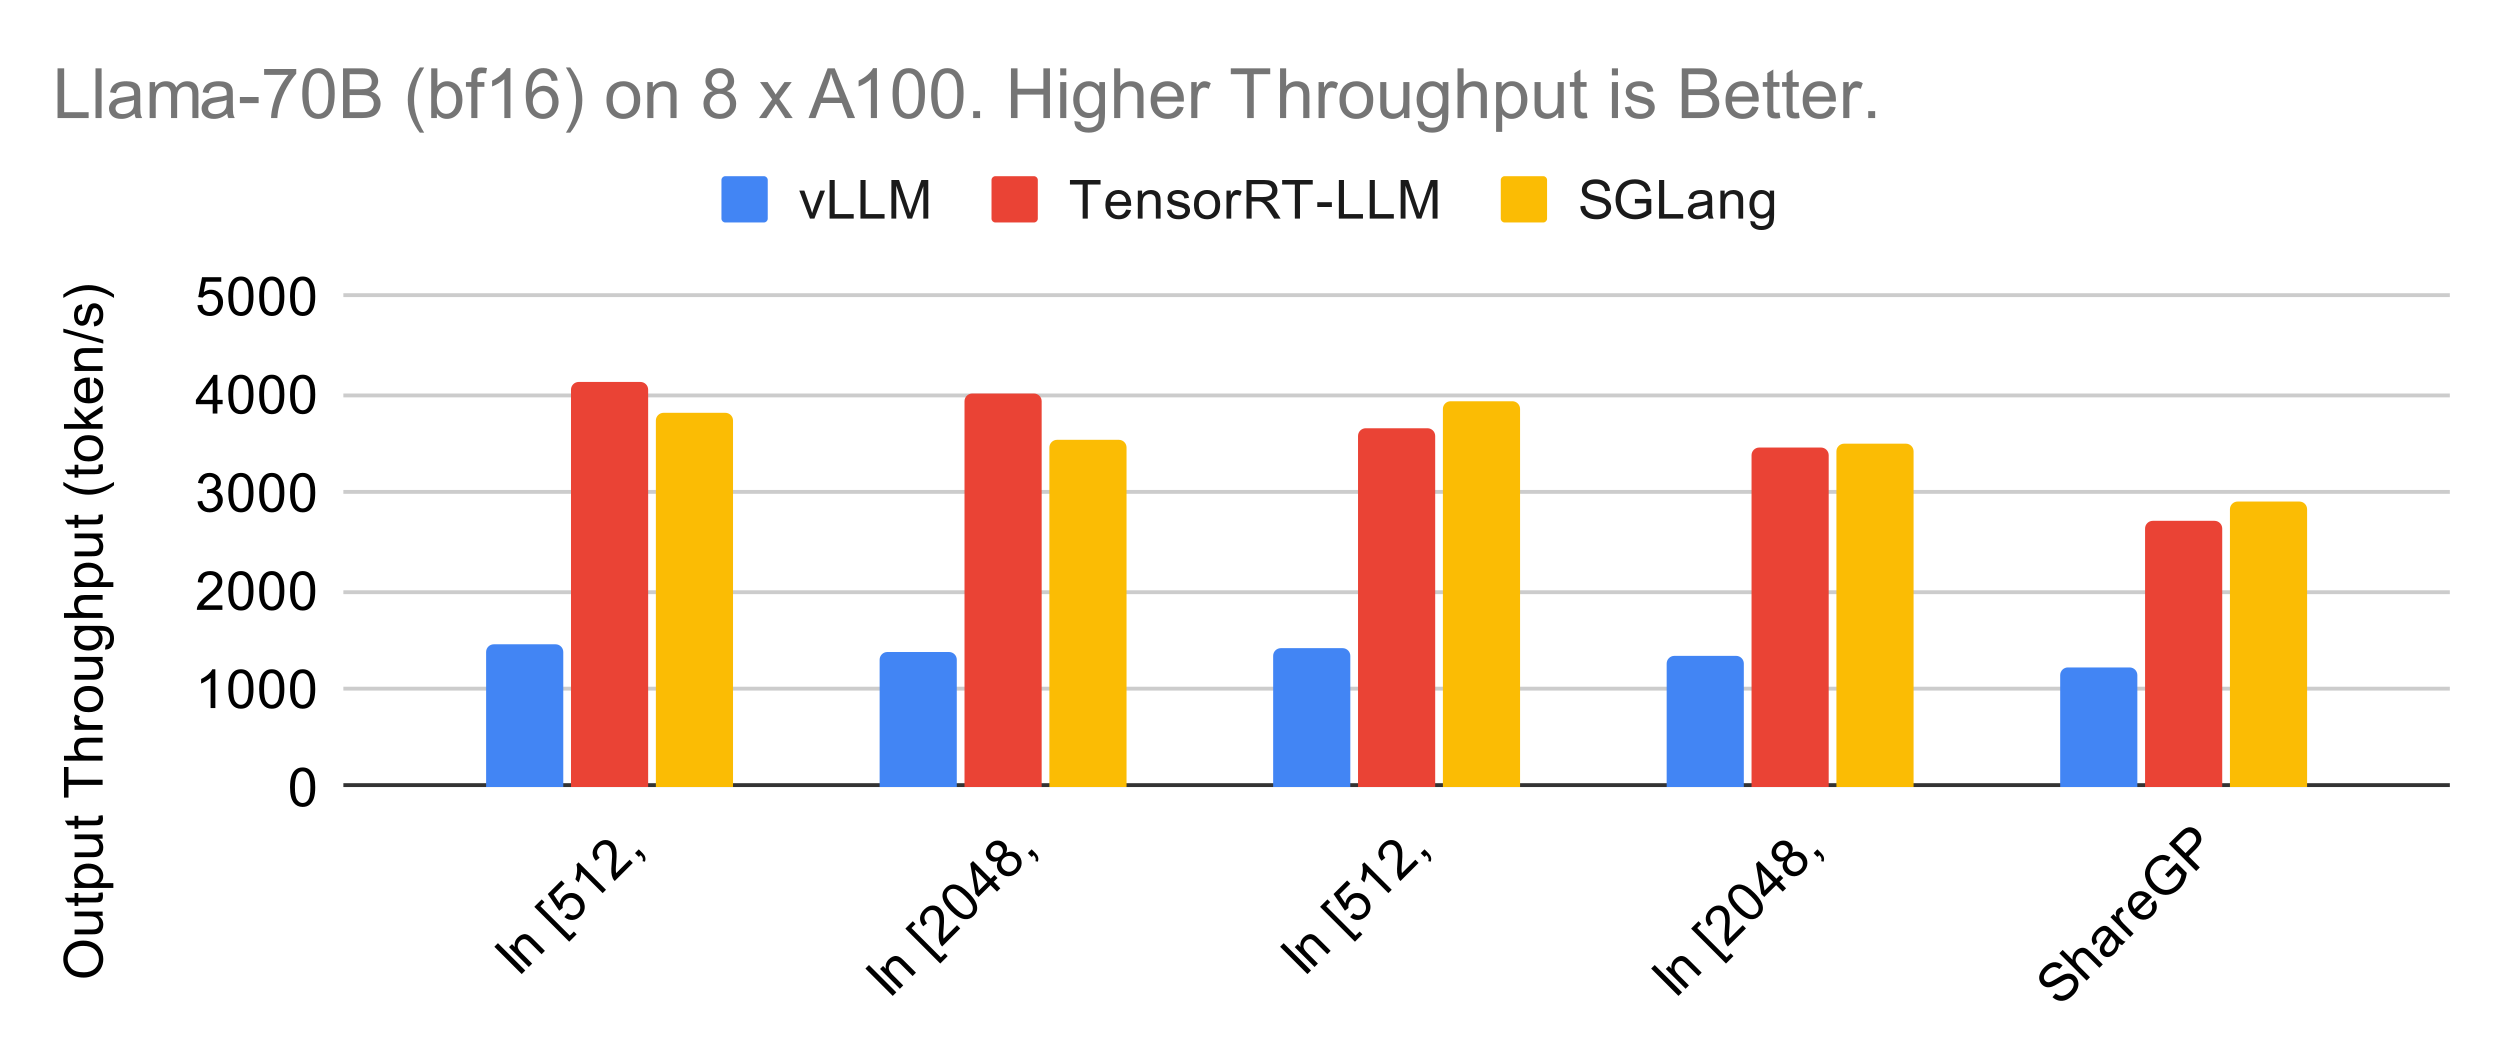 <svg version="1.1" viewBox="0.0 0.0 648.0 272.0" fill="none" stroke="none" stroke-linecap="square" stroke-miterlimit="10" width="648" height="272" xmlns:xlink="http://www.w3.org/1999/xlink" xmlns="http://www.w3.org/2000/svg"><path fill="#ffffff" d="M0 0L648.0 0L648.0 272.0L0 272.0L0 0Z" fill-rule="nonzero"/><path stroke="#333333" stroke-width="1.0" stroke-linecap="butt" d="M89.5 203.5L634.5 203.5" fill-rule="nonzero"/><path stroke="#cccccc" stroke-width="1.0" stroke-linecap="butt" d="M89.5 178.5L634.5 178.5" fill-rule="nonzero"/><path stroke="#cccccc" stroke-width="1.0" stroke-linecap="butt" d="M89.5 153.5L634.5 153.5" fill-rule="nonzero"/><path stroke="#cccccc" stroke-width="1.0" stroke-linecap="butt" d="M89.5 127.5L634.5 127.5" fill-rule="nonzero"/><path stroke="#cccccc" stroke-width="1.0" stroke-linecap="butt" d="M89.5 102.5L634.5 102.5" fill-rule="nonzero"/><path stroke="#cccccc" stroke-width="1.0" stroke-linecap="butt" d="M89.5 76.5L634.5 76.5" fill-rule="nonzero"/><clipPath id="id_0"><path d="M89.6 76.733L634.4 76.733L634.4 203.983L89.6 203.983L89.6 76.733Z" clip-rule="nonzero"/></clipPath><path stroke="#000000" stroke-width="2.0" stroke-linecap="butt" stroke-opacity="0.0" clip-path="url(#id_0)" d="M146.0 204.0L126.0 204.0L126.0 169.0C126.0 167.895 126.895 167.0 128.0 167.0L144.0 167.0C145.105 167.0 146.0 167.895 146.0 169.0Z" fill-rule="nonzero"/><path fill="#4285f4" clip-path="url(#id_0)" d="M146.0 204.0L126.0 204.0L126.0 169.0C126.0 167.895 126.895 167.0 128.0 167.0L144.0 167.0C145.105 167.0 146.0 167.895 146.0 169.0Z" fill-rule="nonzero"/><path stroke="#000000" stroke-width="2.0" stroke-linecap="butt" stroke-opacity="0.0" clip-path="url(#id_0)" d="M248.0 204.0L228.0 204.0L228.0 171.0C228.0 169.895 228.895 169.0 230.0 169.0L246.0 169.0C247.105 169.0 248.0 169.895 248.0 171.0Z" fill-rule="nonzero"/><path fill="#4285f4" clip-path="url(#id_0)" d="M248.0 204.0L228.0 204.0L228.0 171.0C228.0 169.895 228.895 169.0 230.0 169.0L246.0 169.0C247.105 169.0 248.0 169.895 248.0 171.0Z" fill-rule="nonzero"/><path stroke="#000000" stroke-width="2.0" stroke-linecap="butt" stroke-opacity="0.0" clip-path="url(#id_0)" d="M350.0 204.0L330.0 204.0L330.0 170.0C330.0 168.895 330.895 168.0 332.0 168.0L348.0 168.0C349.105 168.0 350.0 168.895 350.0 170.0Z" fill-rule="nonzero"/><path fill="#4285f4" clip-path="url(#id_0)" d="M350.0 204.0L330.0 204.0L330.0 170.0C330.0 168.895 330.895 168.0 332.0 168.0L348.0 168.0C349.105 168.0 350.0 168.895 350.0 170.0Z" fill-rule="nonzero"/><path stroke="#000000" stroke-width="2.0" stroke-linecap="butt" stroke-opacity="0.0" clip-path="url(#id_0)" d="M452.0 204.0L432.0 204.0L432.0 172.0C432.0 170.895 432.895 170.0 434.0 170.0L450.0 170.0C451.105 170.0 452.0 170.895 452.0 172.0Z" fill-rule="nonzero"/><path fill="#4285f4" clip-path="url(#id_0)" d="M452.0 204.0L432.0 204.0L432.0 172.0C432.0 170.895 432.895 170.0 434.0 170.0L450.0 170.0C451.105 170.0 452.0 170.895 452.0 172.0Z" fill-rule="nonzero"/><path stroke="#000000" stroke-width="2.0" stroke-linecap="butt" stroke-opacity="0.0" clip-path="url(#id_0)" d="M554.0 204.0L534.0 204.0L534.0 175.0C534.0 173.895 534.895 173.0 536.0 173.0L552.0 173.0C553.105 173.0 554.0 173.895 554.0 175.0Z" fill-rule="nonzero"/><path fill="#4285f4" clip-path="url(#id_0)" d="M554.0 204.0L534.0 204.0L534.0 175.0C534.0 173.895 534.895 173.0 536.0 173.0L552.0 173.0C553.105 173.0 554.0 173.895 554.0 175.0Z" fill-rule="nonzero"/><path stroke="#000000" stroke-width="2.0" stroke-linecap="butt" stroke-opacity="0.0" clip-path="url(#id_0)" d="M168.0 204.0L148.0 204.0L148.0 101.0C148.0 99.895 148.895 99.0 150.0 99.0L166.0 99.0C167.105 99.0 168.0 99.895 168.0 101.0Z" fill-rule="nonzero"/><path fill="#ea4335" clip-path="url(#id_0)" d="M168.0 204.0L148.0 204.0L148.0 101.0C148.0 99.895 148.895 99.0 150.0 99.0L166.0 99.0C167.105 99.0 168.0 99.895 168.0 101.0Z" fill-rule="nonzero"/><path stroke="#000000" stroke-width="2.0" stroke-linecap="butt" stroke-opacity="0.0" clip-path="url(#id_0)" d="M270.0 204.0L250.0 204.0L250.0 104.0C250.0 102.895 250.895 102.0 252.0 102.0L268.0 102.0C269.105 102.0 270.0 102.895 270.0 104.0Z" fill-rule="nonzero"/><path fill="#ea4335" clip-path="url(#id_0)" d="M270.0 204.0L250.0 204.0L250.0 104.0C250.0 102.895 250.895 102.0 252.0 102.0L268.0 102.0C269.105 102.0 270.0 102.895 270.0 104.0Z" fill-rule="nonzero"/><path stroke="#000000" stroke-width="2.0" stroke-linecap="butt" stroke-opacity="0.0" clip-path="url(#id_0)" d="M372.0 204.0L352.0 204.0L352.0 113.0C352.0 111.895 352.895 111.0 354.0 111.0L370.0 111.0C371.105 111.0 372.0 111.895 372.0 113.0Z" fill-rule="nonzero"/><path fill="#ea4335" clip-path="url(#id_0)" d="M372.0 204.0L352.0 204.0L352.0 113.0C352.0 111.895 352.895 111.0 354.0 111.0L370.0 111.0C371.105 111.0 372.0 111.895 372.0 113.0Z" fill-rule="nonzero"/><path stroke="#000000" stroke-width="2.0" stroke-linecap="butt" stroke-opacity="0.0" clip-path="url(#id_0)" d="M474.0 204.0L454.0 204.0L454.0 118.0C454.0 116.895 454.895 116.0 456.0 116.0L472.0 116.0C473.105 116.0 474.0 116.895 474.0 118.0Z" fill-rule="nonzero"/><path fill="#ea4335" clip-path="url(#id_0)" d="M474.0 204.0L454.0 204.0L454.0 118.0C454.0 116.895 454.895 116.0 456.0 116.0L472.0 116.0C473.105 116.0 474.0 116.895 474.0 118.0Z" fill-rule="nonzero"/><path stroke="#000000" stroke-width="2.0" stroke-linecap="butt" stroke-opacity="0.0" clip-path="url(#id_0)" d="M576.0 204.0L556.0 204.0L556.0 137.0C556.0 135.895 556.895 135.0 558.0 135.0L574.0 135.0C575.105 135.0 576.0 135.895 576.0 137.0Z" fill-rule="nonzero"/><path fill="#ea4335" clip-path="url(#id_0)" d="M576.0 204.0L556.0 204.0L556.0 137.0C556.0 135.895 556.895 135.0 558.0 135.0L574.0 135.0C575.105 135.0 576.0 135.895 576.0 137.0Z" fill-rule="nonzero"/><path stroke="#000000" stroke-width="2.0" stroke-linecap="butt" stroke-opacity="0.0" clip-path="url(#id_0)" d="M190.0 204.0L170.0 204.0L170.0 109.0C170.0 107.895 170.895 107.0 172.0 107.0L188.0 107.0C189.105 107.0 190.0 107.895 190.0 109.0Z" fill-rule="nonzero"/><path fill="#fbbc04" clip-path="url(#id_0)" d="M190.0 204.0L170.0 204.0L170.0 109.0C170.0 107.895 170.895 107.0 172.0 107.0L188.0 107.0C189.105 107.0 190.0 107.895 190.0 109.0Z" fill-rule="nonzero"/><path stroke="#000000" stroke-width="2.0" stroke-linecap="butt" stroke-opacity="0.0" clip-path="url(#id_0)" d="M292.0 204.0L272.0 204.0L272.0 116.0C272.0 114.895 272.895 114.0 274.0 114.0L290.0 114.0C291.105 114.0 292.0 114.895 292.0 116.0Z" fill-rule="nonzero"/><path fill="#fbbc04" clip-path="url(#id_0)" d="M292.0 204.0L272.0 204.0L272.0 116.0C272.0 114.895 272.895 114.0 274.0 114.0L290.0 114.0C291.105 114.0 292.0 114.895 292.0 116.0Z" fill-rule="nonzero"/><path stroke="#000000" stroke-width="2.0" stroke-linecap="butt" stroke-opacity="0.0" clip-path="url(#id_0)" d="M394.0 204.0L374.0 204.0L374.0 106.0C374.0 104.895 374.895 104.0 376.0 104.0L392.0 104.0C393.105 104.0 394.0 104.895 394.0 106.0Z" fill-rule="nonzero"/><path fill="#fbbc04" clip-path="url(#id_0)" d="M394.0 204.0L374.0 204.0L374.0 106.0C374.0 104.895 374.895 104.0 376.0 104.0L392.0 104.0C393.105 104.0 394.0 104.895 394.0 106.0Z" fill-rule="nonzero"/><path stroke="#000000" stroke-width="2.0" stroke-linecap="butt" stroke-opacity="0.0" clip-path="url(#id_0)" d="M496.0 204.0L476.0 204.0L476.0 117.0C476.0 115.895 476.895 115.0 478.0 115.0L494.0 115.0C495.105 115.0 496.0 115.895 496.0 117.0Z" fill-rule="nonzero"/><path fill="#fbbc04" clip-path="url(#id_0)" d="M496.0 204.0L476.0 204.0L476.0 117.0C476.0 115.895 476.895 115.0 478.0 115.0L494.0 115.0C495.105 115.0 496.0 115.895 496.0 117.0Z" fill-rule="nonzero"/><path stroke="#000000" stroke-width="2.0" stroke-linecap="butt" stroke-opacity="0.0" clip-path="url(#id_0)" d="M598.0 204.0L578.0 204.0L578.0 132.0C578.0 130.895 578.895 130.0 580.0 130.0L596.0 130.0C597.105 130.0 598.0 130.895 598.0 132.0Z" fill-rule="nonzero"/><path fill="#fbbc04" clip-path="url(#id_0)" d="M598.0 204.0L578.0 204.0L578.0 132.0C578.0 130.895 578.895 130.0 580.0 130.0L596.0 130.0C597.105 130.0 598.0 130.895 598.0 132.0Z" fill-rule="nonzero"/><path fill="#000000" d="M21.725 253.395Q19.225 253.395 17.819 252.051Q16.397 250.707 16.397 248.598Q16.397 247.207 17.069 246.098Q17.725 244.973 18.912 244.395Q20.1 243.801 21.6 243.801Q23.131 243.801 24.334 244.426Q25.537 245.035 26.162 246.16Q26.772 247.285 26.772 248.598Q26.772 250.02 26.084 251.129Q25.397 252.239 24.225 252.817Q23.037 253.395 21.725 253.395ZM21.741 252.02Q23.553 252.02 24.6 251.051Q25.631 250.067 25.631 248.598Q25.631 247.114 24.584 246.145Q23.537 245.176 21.6 245.176Q20.366 245.176 19.459 245.598Q18.553 246.004 18.053 246.801Q17.537 247.598 17.537 248.582Q17.537 249.989 18.506 251.004Q19.475 252.02 21.741 252.02ZM26.6 237.379L25.537 237.379Q26.772 238.239 26.772 239.692Q26.772 240.332 26.522 240.895Q26.272 241.442 25.897 241.723Q25.522 241.989 24.991 242.098Q24.631 242.176 23.834 242.176L19.334 242.176L19.334 240.942L23.366 240.942Q24.334 240.942 24.662 240.864Q25.147 240.754 25.428 240.379Q25.709 240.004 25.709 239.442Q25.709 238.895 25.428 238.41Q25.131 237.926 24.647 237.723Q24.162 237.52 23.225 237.52L19.334 237.52L19.334 236.285L26.6 236.285L26.6 237.379ZM25.506 231.457L26.584 231.285Q26.694 231.801 26.694 232.207Q26.694 232.879 26.491 233.254Q26.272 233.614 25.928 233.77Q25.584 233.91 24.475 233.91L20.303 233.91L20.303 234.817L19.334 234.817L19.334 233.91L17.537 233.91L16.803 232.692L19.334 232.692L19.334 231.457L20.303 231.457L20.303 232.692L24.537 232.692Q25.069 232.692 25.225 232.629Q25.366 232.567 25.459 232.426Q25.553 232.27 25.553 232.004Q25.553 231.785 25.506 231.457ZM29.381 230.145L19.334 230.145L19.334 229.02L20.287 229.02Q19.725 228.629 19.459 228.129Q19.178 227.629 19.178 226.91Q19.178 225.989 19.662 225.285Q20.131 224.567 21.006 224.207Q21.881 223.848 22.912 223.848Q24.022 223.848 24.928 224.254Q25.819 224.645 26.303 225.41Q26.772 226.16 26.772 227.004Q26.772 227.614 26.506 228.114Q26.241 228.598 25.85 228.91L29.381 228.91L29.381 230.145ZM23.006 229.035Q24.412 229.035 25.084 228.473Q25.756 227.895 25.756 227.082Q25.756 226.27 25.069 225.692Q24.366 225.098 22.912 225.098Q21.522 225.098 20.834 225.676Q20.147 226.239 20.147 227.035Q20.147 227.817 20.881 228.426Q21.616 229.035 23.006 229.035ZM26.6 217.379L25.537 217.379Q26.772 218.239 26.772 219.692Q26.772 220.332 26.522 220.895Q26.272 221.442 25.897 221.723Q25.522 221.989 24.991 222.098Q24.631 222.176 23.834 222.176L19.334 222.176L19.334 220.942L23.366 220.942Q24.334 220.942 24.662 220.864Q25.147 220.754 25.428 220.379Q25.709 220.004 25.709 219.442Q25.709 218.895 25.428 218.41Q25.131 217.926 24.647 217.723Q24.162 217.52 23.225 217.52L19.334 217.52L19.334 216.285L26.6 216.285L26.6 217.379ZM25.506 211.457L26.584 211.285Q26.694 211.801 26.694 212.207Q26.694 212.879 26.491 213.254Q26.272 213.614 25.928 213.77Q25.584 213.91 24.475 213.91L20.303 213.91L20.303 214.817L19.334 214.817L19.334 213.91L17.537 213.91L16.803 212.692L19.334 212.692L19.334 211.457L20.303 211.457L20.303 212.692L24.537 212.692Q25.069 212.692 25.225 212.629Q25.366 212.567 25.459 212.426Q25.553 212.27 25.553 212.004Q25.553 211.785 25.506 211.457ZM26.6 203.442L17.756 203.442L17.756 206.739L16.584 206.739L16.584 198.801L17.756 198.801L17.756 202.114L26.6 202.114L26.6 203.442ZM26.6 197.145L16.584 197.145L16.584 195.91L20.178 195.91Q19.178 195.051 19.178 193.739Q19.178 192.926 19.506 192.332Q19.819 191.739 20.381 191.489Q20.928 191.223 22.006 191.223L26.6 191.223L26.6 192.457L22.006 192.457Q21.069 192.457 20.662 192.864Q20.241 193.254 20.241 193.989Q20.241 194.535 20.522 195.02Q20.803 195.504 21.287 195.707Q21.772 195.91 22.631 195.91L26.6 195.91L26.6 197.145ZM26.6 189.16L19.334 189.16L19.334 188.051L20.444 188.051Q19.662 187.629 19.428 187.27Q19.178 186.91 19.178 186.473Q19.178 185.848 19.569 185.207L20.709 185.629Q20.444 186.082 20.444 186.535Q20.444 186.942 20.694 187.27Q20.928 187.582 21.366 187.723Q22.022 187.926 22.803 187.926L26.6 187.926L26.6 189.16ZM22.975 184.598Q20.959 184.598 19.975 183.473Q19.178 182.551 19.178 181.192Q19.178 179.707 20.162 178.754Q21.131 177.801 22.866 177.801Q24.272 177.801 25.084 178.223Q25.881 178.645 26.334 179.457Q26.772 180.254 26.772 181.192Q26.772 182.723 25.787 183.66Q24.803 184.598 22.975 184.598ZM22.975 183.332Q24.366 183.332 25.069 182.723Q25.756 182.114 25.756 181.192Q25.756 180.285 25.053 179.676Q24.35 179.067 22.928 179.067Q21.584 179.067 20.897 179.676Q20.194 180.285 20.194 181.192Q20.194 182.114 20.881 182.723Q21.569 183.332 22.975 183.332ZM26.6 171.379L25.537 171.379Q26.772 172.239 26.772 173.692Q26.772 174.332 26.522 174.895Q26.272 175.442 25.897 175.723Q25.522 175.989 24.991 176.098Q24.631 176.176 23.834 176.176L19.334 176.176L19.334 174.942L23.366 174.942Q24.334 174.942 24.662 174.864Q25.147 174.754 25.428 174.379Q25.709 174.004 25.709 173.442Q25.709 172.895 25.428 172.41Q25.131 171.926 24.647 171.723Q24.162 171.52 23.225 171.52L19.334 171.52L19.334 170.285L26.6 170.285L26.6 171.379ZM27.209 168.364L27.381 167.176Q27.928 167.098 28.194 166.754Q28.522 166.301 28.522 165.504Q28.522 164.645 28.178 164.192Q27.85 163.723 27.225 163.551Q26.85 163.457 25.647 163.473Q26.6 164.27 26.6 165.473Q26.6 166.973 25.522 167.801Q24.444 168.614 22.928 168.614Q21.897 168.614 21.022 168.239Q20.131 167.864 19.662 167.16Q19.178 166.442 19.178 165.473Q19.178 164.192 20.209 163.348L19.334 163.348L19.334 162.223L25.616 162.223Q27.319 162.223 28.022 162.567Q28.725 162.91 29.131 163.66Q29.553 164.41 29.553 165.504Q29.553 166.801 28.959 167.598Q28.381 168.395 27.209 168.364ZM22.834 167.348Q24.272 167.348 24.928 166.785Q25.584 166.223 25.584 165.364Q25.584 164.52 24.928 163.942Q24.272 163.364 22.881 163.364Q21.553 163.364 20.881 163.957Q20.194 164.551 20.194 165.379Q20.194 166.207 20.866 166.785Q21.522 167.348 22.834 167.348ZM26.6 160.145L16.584 160.145L16.584 158.91L20.178 158.91Q19.178 158.051 19.178 156.739Q19.178 155.926 19.506 155.332Q19.819 154.739 20.381 154.489Q20.928 154.223 22.006 154.223L26.6 154.223L26.6 155.457L22.006 155.457Q21.069 155.457 20.662 155.864Q20.241 156.254 20.241 156.989Q20.241 157.535 20.522 158.02Q20.803 158.504 21.287 158.707Q21.772 158.91 22.631 158.91L26.6 158.91L26.6 160.145ZM29.381 152.145L19.334 152.145L19.334 151.02L20.287 151.02Q19.725 150.629 19.459 150.129Q19.178 149.629 19.178 148.91Q19.178 147.989 19.662 147.285Q20.131 146.567 21.006 146.207Q21.881 145.848 22.912 145.848Q24.022 145.848 24.928 146.254Q25.819 146.645 26.303 147.41Q26.772 148.16 26.772 149.004Q26.772 149.614 26.506 150.114Q26.241 150.598 25.85 150.91L29.381 150.91L29.381 152.145ZM23.006 151.035Q24.412 151.035 25.084 150.473Q25.756 149.895 25.756 149.082Q25.756 148.27 25.069 147.692Q24.366 147.098 22.912 147.098Q21.522 147.098 20.834 147.676Q20.147 148.239 20.147 149.035Q20.147 149.817 20.881 150.426Q21.616 151.035 23.006 151.035ZM26.6 139.379L25.537 139.379Q26.772 140.239 26.772 141.692Q26.772 142.332 26.522 142.895Q26.272 143.442 25.897 143.723Q25.522 143.989 24.991 144.098Q24.631 144.176 23.834 144.176L19.334 144.176L19.334 142.942L23.366 142.942Q24.334 142.942 24.662 142.864Q25.147 142.754 25.428 142.379Q25.709 142.004 25.709 141.442Q25.709 140.895 25.428 140.41Q25.131 139.926 24.647 139.723Q24.162 139.52 23.225 139.52L19.334 139.52L19.334 138.285L26.6 138.285L26.6 139.379ZM25.506 133.457L26.584 133.285Q26.694 133.801 26.694 134.207Q26.694 134.879 26.491 135.254Q26.272 135.614 25.928 135.77Q25.584 135.91 24.475 135.91L20.303 135.91L20.303 136.817L19.334 136.817L19.334 135.91L17.537 135.91L16.803 134.692L19.334 134.692L19.334 133.457L20.303 133.457L20.303 134.692L24.537 134.692Q25.069 134.692 25.225 134.629Q25.366 134.567 25.459 134.426Q25.553 134.27 25.553 134.004Q25.553 133.785 25.506 133.457ZM29.553 125.785Q28.256 126.817 26.537 127.52Q24.819 128.223 22.975 128.223Q21.35 128.223 19.85 127.692Q18.116 127.082 16.412 125.785L16.412 124.91Q17.834 125.739 18.444 126.004Q19.381 126.426 20.412 126.66Q21.678 126.957 22.975 126.957Q26.272 126.957 29.553 124.91L29.553 125.785ZM25.506 120.457L26.584 120.285Q26.694 120.801 26.694 121.207Q26.694 121.879 26.491 122.254Q26.272 122.614 25.928 122.77Q25.584 122.91 24.475 122.91L20.303 122.91L20.303 123.817L19.334 123.817L19.334 122.91L17.537 122.91L16.803 121.692L19.334 121.692L19.334 120.457L20.303 120.457L20.303 121.692L24.537 121.692Q25.069 121.692 25.225 121.629Q25.366 121.567 25.459 121.426Q25.553 121.27 25.553 121.004Q25.553 120.785 25.506 120.457ZM22.975 119.598Q20.959 119.598 19.975 118.473Q19.178 117.551 19.178 116.192Q19.178 114.707 20.162 113.754Q21.131 112.801 22.866 112.801Q24.272 112.801 25.084 113.223Q25.881 113.645 26.334 114.457Q26.772 115.254 26.772 116.192Q26.772 117.723 25.787 118.66Q24.803 119.598 22.975 119.598ZM22.975 118.332Q24.366 118.332 25.069 117.723Q25.756 117.114 25.756 116.192Q25.756 115.285 25.053 114.676Q24.35 114.067 22.928 114.067Q21.584 114.067 20.897 114.676Q20.194 115.285 20.194 116.192Q20.194 117.114 20.881 117.723Q21.569 118.332 22.975 118.332ZM26.6 111.129L16.584 111.129L16.584 109.91L22.287 109.91L19.334 106.989L19.334 105.395L22.037 108.176L26.6 105.114L26.6 106.645L22.881 109.035L23.725 109.91L26.6 109.91L26.6 111.129ZM24.256 99.176L24.412 97.895Q25.537 98.207 26.162 99.02Q26.772 99.832 26.772 101.098Q26.772 102.692 25.787 103.629Q24.803 104.551 23.037 104.551Q21.194 104.551 20.194 103.614Q19.178 102.66 19.178 101.16Q19.178 99.707 20.178 98.785Q21.162 97.864 22.959 97.864Q23.069 97.864 23.287 97.864L23.287 103.285Q24.475 103.207 25.116 102.614Q25.756 102.004 25.756 101.082Q25.756 100.41 25.397 99.942Q25.037 99.457 24.256 99.176ZM22.272 103.207L22.272 99.16Q21.35 99.239 20.897 99.629Q20.194 100.207 20.194 101.145Q20.194 102.004 20.756 102.582Q21.319 103.145 22.272 103.207ZM26.6 96.145L19.334 96.145L19.334 95.035L20.366 95.035Q19.178 94.239 19.178 92.723Q19.178 92.067 19.412 91.52Q19.647 90.973 20.037 90.707Q20.412 90.426 20.944 90.317Q21.287 90.239 22.131 90.239L26.6 90.239L26.6 91.473L22.178 91.473Q21.428 91.473 21.069 91.614Q20.694 91.754 20.475 92.129Q20.241 92.489 20.241 92.989Q20.241 93.77 20.741 94.348Q21.241 94.91 22.631 94.91L26.6 94.91L26.6 96.145ZM26.772 89.067L16.412 86.16L16.412 85.176L26.772 88.082L26.772 89.067ZM24.428 84.629L24.241 83.426Q24.975 83.317 25.366 82.848Q25.756 82.379 25.756 81.535Q25.756 80.692 25.412 80.285Q25.069 79.864 24.6 79.864Q24.178 79.864 23.944 80.239Q23.772 80.489 23.522 81.489Q23.178 82.848 22.928 83.379Q22.678 83.895 22.241 84.16Q21.803 84.426 21.272 84.426Q20.787 84.426 20.381 84.207Q19.959 83.989 19.678 83.598Q19.475 83.317 19.334 82.832Q19.178 82.332 19.178 81.754Q19.178 80.91 19.428 80.27Q19.662 79.614 20.084 79.301Q20.506 78.989 21.209 78.879L21.381 80.082Q20.819 80.16 20.506 80.567Q20.194 80.957 20.194 81.676Q20.194 82.52 20.475 82.879Q20.741 83.239 21.131 83.239Q21.366 83.239 21.553 83.098Q21.756 82.942 21.881 82.614Q21.944 82.442 22.194 81.535Q22.553 80.223 22.772 79.707Q22.991 79.192 23.412 78.91Q23.834 78.614 24.459 78.614Q25.084 78.614 25.631 78.973Q26.162 79.317 26.475 80.004Q26.772 80.676 26.772 81.535Q26.772 82.942 26.178 83.692Q25.584 84.426 24.428 84.629ZM29.553 76.332L29.553 77.223Q26.272 75.176 22.975 75.176Q21.694 75.176 20.428 75.473Q19.397 75.707 18.459 76.114Q17.85 76.379 16.412 77.223L16.412 76.332Q18.116 75.051 19.85 74.442Q21.35 73.91 22.975 73.91Q24.819 73.91 26.537 74.629Q28.256 75.332 29.553 76.332Z" fill-rule="nonzero"/><path fill="#000000" d="M75.178 204.046Q75.178 202.265 75.537 201.186Q75.912 200.093 76.631 199.515Q77.35 198.921 78.444 198.921Q79.256 198.921 79.866 199.249Q80.475 199.577 80.866 200.186Q81.272 200.796 81.491 201.671Q81.709 202.546 81.709 204.046Q81.709 205.811 81.35 206.89Q80.991 207.968 80.272 208.561Q79.553 209.155 78.444 209.155Q77.006 209.155 76.178 208.108Q75.178 206.858 75.178 204.046ZM76.444 204.046Q76.444 206.515 77.022 207.327Q77.6 208.14 78.444 208.14Q79.303 208.14 79.881 207.327Q80.459 206.499 80.459 204.046Q80.459 201.561 79.881 200.749Q79.303 199.936 78.428 199.936Q77.584 199.936 77.084 200.655Q76.444 201.577 76.444 204.046Z" fill-rule="nonzero"/><path fill="#000000" d="M55.819 183.533L54.584 183.533L54.584 175.69Q54.147 176.111 53.413 176.549Q52.694 176.971 52.131 177.174L52.131 175.986Q53.163 175.502 53.928 174.815Q54.709 174.127 55.022 173.471L55.819 173.471L55.819 183.533ZM59.178 178.596Q59.178 176.815 59.538 175.736Q59.913 174.643 60.631 174.065Q61.35 173.471 62.444 173.471Q63.256 173.471 63.866 173.799Q64.475 174.127 64.866 174.736Q65.272 175.346 65.491 176.221Q65.709 177.096 65.709 178.596Q65.709 180.361 65.35 181.44Q64.991 182.518 64.272 183.111Q63.553 183.705 62.444 183.705Q61.006 183.705 60.178 182.658Q59.178 181.408 59.178 178.596ZM60.444 178.596Q60.444 181.065 61.022 181.877Q61.6 182.69 62.444 182.69Q63.303 182.69 63.881 181.877Q64.459 181.049 64.459 178.596Q64.459 176.111 63.881 175.299Q63.303 174.486 62.428 174.486Q61.584 174.486 61.084 175.205Q60.444 176.127 60.444 178.596ZM67.178 178.596Q67.178 176.815 67.537 175.736Q67.912 174.643 68.631 174.065Q69.35 173.471 70.444 173.471Q71.256 173.471 71.866 173.799Q72.475 174.127 72.866 174.736Q73.272 175.346 73.491 176.221Q73.709 177.096 73.709 178.596Q73.709 180.361 73.35 181.44Q72.991 182.518 72.272 183.111Q71.553 183.705 70.444 183.705Q69.006 183.705 68.178 182.658Q67.178 181.408 67.178 178.596ZM68.444 178.596Q68.444 181.065 69.022 181.877Q69.6 182.69 70.444 182.69Q71.303 182.69 71.881 181.877Q72.459 181.049 72.459 178.596Q72.459 176.111 71.881 175.299Q71.303 174.486 70.428 174.486Q69.584 174.486 69.084 175.205Q68.444 176.127 68.444 178.596ZM75.178 178.596Q75.178 176.815 75.537 175.736Q75.912 174.643 76.631 174.065Q77.35 173.471 78.444 173.471Q79.256 173.471 79.866 173.799Q80.475 174.127 80.866 174.736Q81.272 175.346 81.491 176.221Q81.709 177.096 81.709 178.596Q81.709 180.361 81.35 181.44Q80.991 182.518 80.272 183.111Q79.553 183.705 78.444 183.705Q77.006 183.705 76.178 182.658Q75.178 181.408 75.178 178.596ZM76.444 178.596Q76.444 181.065 77.022 181.877Q77.6 182.69 78.444 182.69Q79.303 182.69 79.881 181.877Q80.459 181.049 80.459 178.596Q80.459 176.111 79.881 175.299Q79.303 174.486 78.428 174.486Q77.584 174.486 77.084 175.205Q76.444 176.127 76.444 178.596Z" fill-rule="nonzero"/><path fill="#000000" d="M57.647 156.896L57.647 158.083L51.022 158.083Q51.006 157.646 51.163 157.224Q51.428 156.552 51.975 155.896Q52.538 155.24 53.584 154.38Q55.225 153.036 55.788 152.255Q56.366 151.474 56.366 150.771Q56.366 150.036 55.834 149.536Q55.319 149.036 54.491 149.036Q53.6 149.036 53.053 149.568Q52.522 150.099 52.522 151.052L51.256 150.911Q51.381 149.505 52.225 148.771Q53.084 148.021 54.506 148.021Q55.959 148.021 56.788 148.818Q57.631 149.615 57.631 150.802Q57.631 151.411 57.381 151.99Q57.147 152.568 56.569 153.208Q56.006 153.849 54.678 154.974Q53.569 155.896 53.256 156.24Q52.944 156.568 52.741 156.896L57.647 156.896ZM59.178 153.146Q59.178 151.365 59.538 150.286Q59.913 149.193 60.631 148.615Q61.35 148.021 62.444 148.021Q63.256 148.021 63.866 148.349Q64.475 148.677 64.866 149.286Q65.272 149.896 65.491 150.771Q65.709 151.646 65.709 153.146Q65.709 154.911 65.35 155.99Q64.991 157.068 64.272 157.661Q63.553 158.255 62.444 158.255Q61.006 158.255 60.178 157.208Q59.178 155.958 59.178 153.146ZM60.444 153.146Q60.444 155.615 61.022 156.427Q61.6 157.24 62.444 157.24Q63.303 157.24 63.881 156.427Q64.459 155.599 64.459 153.146Q64.459 150.661 63.881 149.849Q63.303 149.036 62.428 149.036Q61.584 149.036 61.084 149.755Q60.444 150.677 60.444 153.146ZM67.178 153.146Q67.178 151.365 67.537 150.286Q67.912 149.193 68.631 148.615Q69.35 148.021 70.444 148.021Q71.256 148.021 71.866 148.349Q72.475 148.677 72.866 149.286Q73.272 149.896 73.491 150.771Q73.709 151.646 73.709 153.146Q73.709 154.911 73.35 155.99Q72.991 157.068 72.272 157.661Q71.553 158.255 70.444 158.255Q69.006 158.255 68.178 157.208Q67.178 155.958 67.178 153.146ZM68.444 153.146Q68.444 155.615 69.022 156.427Q69.6 157.24 70.444 157.24Q71.303 157.24 71.881 156.427Q72.459 155.599 72.459 153.146Q72.459 150.661 71.881 149.849Q71.303 149.036 70.428 149.036Q69.584 149.036 69.084 149.755Q68.444 150.677 68.444 153.146ZM75.178 153.146Q75.178 151.365 75.537 150.286Q75.912 149.193 76.631 148.615Q77.35 148.021 78.444 148.021Q79.256 148.021 79.866 148.349Q80.475 148.677 80.866 149.286Q81.272 149.896 81.491 150.771Q81.709 151.646 81.709 153.146Q81.709 154.911 81.35 155.99Q80.991 157.068 80.272 157.661Q79.553 158.255 78.444 158.255Q77.006 158.255 76.178 157.208Q75.178 155.958 75.178 153.146ZM76.444 153.146Q76.444 155.615 77.022 156.427Q77.6 157.24 78.444 157.24Q79.303 157.24 79.881 156.427Q80.459 155.599 80.459 153.146Q80.459 150.661 79.881 149.849Q79.303 149.036 78.428 149.036Q77.584 149.036 77.084 149.755Q76.444 150.677 76.444 153.146Z" fill-rule="nonzero"/><path fill="#000000" d="M51.194 129.993L52.413 129.821Q52.631 130.868 53.131 131.336Q53.647 131.79 54.381 131.79Q55.256 131.79 55.85 131.196Q56.444 130.586 56.444 129.696Q56.444 128.852 55.881 128.305Q55.334 127.758 54.491 127.758Q54.131 127.758 53.616 127.883L53.756 126.805Q53.881 126.821 53.944 126.821Q54.741 126.821 55.366 126.415Q55.991 126.008 55.991 125.149Q55.991 124.477 55.538 124.04Q55.084 123.586 54.35 123.586Q53.631 123.586 53.147 124.04Q52.678 124.477 52.538 125.383L51.319 125.165Q51.538 123.93 52.334 123.258Q53.131 122.571 54.319 122.571Q55.147 122.571 55.834 122.93Q56.522 123.274 56.881 123.883Q57.256 124.493 57.256 125.18Q57.256 125.821 56.913 126.352Q56.569 126.883 55.881 127.211Q56.772 127.415 57.256 128.055Q57.756 128.696 57.756 129.68Q57.756 130.993 56.788 131.899Q55.834 132.805 54.381 132.805Q53.053 132.805 52.178 132.024Q51.319 131.243 51.194 129.993ZM59.178 127.696Q59.178 125.915 59.538 124.836Q59.913 123.743 60.631 123.165Q61.35 122.571 62.444 122.571Q63.256 122.571 63.866 122.899Q64.475 123.227 64.866 123.836Q65.272 124.446 65.491 125.321Q65.709 126.196 65.709 127.696Q65.709 129.461 65.35 130.54Q64.991 131.618 64.272 132.211Q63.553 132.805 62.444 132.805Q61.006 132.805 60.178 131.758Q59.178 130.508 59.178 127.696ZM60.444 127.696Q60.444 130.165 61.022 130.977Q61.6 131.79 62.444 131.79Q63.303 131.79 63.881 130.977Q64.459 130.149 64.459 127.696Q64.459 125.211 63.881 124.399Q63.303 123.586 62.428 123.586Q61.584 123.586 61.084 124.305Q60.444 125.227 60.444 127.696ZM67.178 127.696Q67.178 125.915 67.537 124.836Q67.912 123.743 68.631 123.165Q69.35 122.571 70.444 122.571Q71.256 122.571 71.866 122.899Q72.475 123.227 72.866 123.836Q73.272 124.446 73.491 125.321Q73.709 126.196 73.709 127.696Q73.709 129.461 73.35 130.54Q72.991 131.618 72.272 132.211Q71.553 132.805 70.444 132.805Q69.006 132.805 68.178 131.758Q67.178 130.508 67.178 127.696ZM68.444 127.696Q68.444 130.165 69.022 130.977Q69.6 131.79 70.444 131.79Q71.303 131.79 71.881 130.977Q72.459 130.149 72.459 127.696Q72.459 125.211 71.881 124.399Q71.303 123.586 70.428 123.586Q69.584 123.586 69.084 124.305Q68.444 125.227 68.444 127.696ZM75.178 127.696Q75.178 125.915 75.537 124.836Q75.912 123.743 76.631 123.165Q77.35 122.571 78.444 122.571Q79.256 122.571 79.866 122.899Q80.475 123.227 80.866 123.836Q81.272 124.446 81.491 125.321Q81.709 126.196 81.709 127.696Q81.709 129.461 81.35 130.54Q80.991 131.618 80.272 132.211Q79.553 132.805 78.444 132.805Q77.006 132.805 76.178 131.758Q75.178 130.508 75.178 127.696ZM76.444 127.696Q76.444 130.165 77.022 130.977Q77.6 131.79 78.444 131.79Q79.303 131.79 79.881 130.977Q80.459 130.149 80.459 127.696Q80.459 125.211 79.881 124.399Q79.303 123.586 78.428 123.586Q77.584 123.586 77.084 124.305Q76.444 125.227 76.444 127.696Z" fill-rule="nonzero"/><path fill="#000000" d="M55.131 107.183L55.131 104.777L50.772 104.777L50.772 103.652L55.35 97.168L56.35 97.168L56.35 103.652L57.709 103.652L57.709 104.777L56.35 104.777L56.35 107.183L55.131 107.183ZM55.131 103.652L55.131 99.136L51.991 103.652L55.131 103.652ZM59.178 102.246Q59.178 100.465 59.538 99.386Q59.913 98.293 60.631 97.715Q61.35 97.121 62.444 97.121Q63.256 97.121 63.866 97.449Q64.475 97.777 64.866 98.386Q65.272 98.996 65.491 99.871Q65.709 100.746 65.709 102.246Q65.709 104.011 65.35 105.09Q64.991 106.168 64.272 106.761Q63.553 107.355 62.444 107.355Q61.006 107.355 60.178 106.308Q59.178 105.058 59.178 102.246ZM60.444 102.246Q60.444 104.715 61.022 105.527Q61.6 106.34 62.444 106.34Q63.303 106.34 63.881 105.527Q64.459 104.699 64.459 102.246Q64.459 99.761 63.881 98.949Q63.303 98.136 62.428 98.136Q61.584 98.136 61.084 98.855Q60.444 99.777 60.444 102.246ZM67.178 102.246Q67.178 100.465 67.537 99.386Q67.912 98.293 68.631 97.715Q69.35 97.121 70.444 97.121Q71.256 97.121 71.866 97.449Q72.475 97.777 72.866 98.386Q73.272 98.996 73.491 99.871Q73.709 100.746 73.709 102.246Q73.709 104.011 73.35 105.09Q72.991 106.168 72.272 106.761Q71.553 107.355 70.444 107.355Q69.006 107.355 68.178 106.308Q67.178 105.058 67.178 102.246ZM68.444 102.246Q68.444 104.715 69.022 105.527Q69.6 106.34 70.444 106.34Q71.303 106.34 71.881 105.527Q72.459 104.699 72.459 102.246Q72.459 99.761 71.881 98.949Q71.303 98.136 70.428 98.136Q69.584 98.136 69.084 98.855Q68.444 99.777 68.444 102.246ZM75.178 102.246Q75.178 100.465 75.537 99.386Q75.912 98.293 76.631 97.715Q77.35 97.121 78.444 97.121Q79.256 97.121 79.866 97.449Q80.475 97.777 80.866 98.386Q81.272 98.996 81.491 99.871Q81.709 100.746 81.709 102.246Q81.709 104.011 81.35 105.09Q80.991 106.168 80.272 106.761Q79.553 107.355 78.444 107.355Q77.006 107.355 76.178 106.308Q75.178 105.058 75.178 102.246ZM76.444 102.246Q76.444 104.715 77.022 105.527Q77.6 106.34 78.444 106.34Q79.303 106.34 79.881 105.527Q80.459 104.699 80.459 102.246Q80.459 99.761 79.881 98.949Q79.303 98.136 78.428 98.136Q77.584 98.136 77.084 98.855Q76.444 99.777 76.444 102.246Z" fill-rule="nonzero"/><path fill="#000000" d="M51.178 79.108L52.475 78.999Q52.616 79.936 53.131 80.421Q53.663 80.89 54.397 80.89Q55.288 80.89 55.897 80.218Q56.522 79.546 56.522 78.452Q56.522 77.39 55.928 76.78Q55.334 76.171 54.381 76.171Q53.788 76.171 53.303 76.452Q52.834 76.718 52.553 77.14L51.397 76.999L52.366 71.843L57.35 71.843L57.35 73.03L53.35 73.03L52.819 75.718Q53.725 75.093 54.709 75.093Q56.022 75.093 56.913 75.999Q57.819 76.905 57.819 78.343Q57.819 79.702 57.038 80.686Q56.069 81.905 54.397 81.905Q53.038 81.905 52.163 81.14Q51.303 80.374 51.178 79.108ZM59.178 76.796Q59.178 75.015 59.538 73.936Q59.913 72.843 60.631 72.265Q61.35 71.671 62.444 71.671Q63.256 71.671 63.866 71.999Q64.475 72.327 64.866 72.936Q65.272 73.546 65.491 74.421Q65.709 75.296 65.709 76.796Q65.709 78.561 65.35 79.64Q64.991 80.718 64.272 81.311Q63.553 81.905 62.444 81.905Q61.006 81.905 60.178 80.858Q59.178 79.608 59.178 76.796ZM60.444 76.796Q60.444 79.265 61.022 80.077Q61.6 80.89 62.444 80.89Q63.303 80.89 63.881 80.077Q64.459 79.249 64.459 76.796Q64.459 74.311 63.881 73.499Q63.303 72.686 62.428 72.686Q61.584 72.686 61.084 73.405Q60.444 74.327 60.444 76.796ZM67.178 76.796Q67.178 75.015 67.537 73.936Q67.912 72.843 68.631 72.265Q69.35 71.671 70.444 71.671Q71.256 71.671 71.866 71.999Q72.475 72.327 72.866 72.936Q73.272 73.546 73.491 74.421Q73.709 75.296 73.709 76.796Q73.709 78.561 73.35 79.64Q72.991 80.718 72.272 81.311Q71.553 81.905 70.444 81.905Q69.006 81.905 68.178 80.858Q67.178 79.608 67.178 76.796ZM68.444 76.796Q68.444 79.265 69.022 80.077Q69.6 80.89 70.444 80.89Q71.303 80.89 71.881 80.077Q72.459 79.249 72.459 76.796Q72.459 74.311 71.881 73.499Q71.303 72.686 70.428 72.686Q69.584 72.686 69.084 73.405Q68.444 74.327 68.444 76.796ZM75.178 76.796Q75.178 75.015 75.537 73.936Q75.912 72.843 76.631 72.265Q77.35 71.671 78.444 71.671Q79.256 71.671 79.866 71.999Q80.475 72.327 80.866 72.936Q81.272 73.546 81.491 74.421Q81.709 75.296 81.709 76.796Q81.709 78.561 81.35 79.64Q80.991 80.718 80.272 81.311Q79.553 81.905 78.444 81.905Q77.006 81.905 76.178 80.858Q75.178 79.608 75.178 76.796ZM76.444 76.796Q76.444 79.265 77.022 80.077Q77.6 80.89 78.444 80.89Q79.303 80.89 79.881 80.077Q80.459 79.249 80.459 76.796Q80.459 74.311 79.881 73.499Q79.303 72.686 78.428 72.686Q77.584 72.686 77.084 73.405Q76.444 74.327 76.444 76.796Z" fill-rule="nonzero"/><path fill="#000000" d="M135.223 252.482L128.141 245.4L129.069 244.471L136.151 251.554L135.223 252.482ZM137.068 250.637L131.93 245.499L132.715 244.715L133.444 245.444Q133.168 244.041 134.24 242.969Q134.704 242.505 135.256 242.284Q135.808 242.063 136.272 242.151Q136.737 242.218 137.19 242.516Q137.488 242.704 138.084 243.3L141.244 246.46L140.371 247.333L137.245 244.206Q136.714 243.676 136.361 243.521Q135.996 243.356 135.576 243.466Q135.157 243.554 134.803 243.908Q134.251 244.46 134.195 245.223Q134.151 245.974 135.134 246.957L137.941 249.764L137.068 250.637ZM147.542 244.096L138.493 235.047L140.416 233.125L141.134 233.843L140.084 234.892L147.697 242.505L148.746 241.455L149.464 242.173L147.542 244.096ZM146.282 237.71L147.122 236.715Q147.885 237.279 148.592 237.257Q149.299 237.213 149.818 236.693Q150.448 236.064 150.404 235.158Q150.37 234.241 149.597 233.467Q148.846 232.716 147.995 232.705Q147.144 232.694 146.47 233.368Q146.05 233.788 145.907 234.329Q145.763 234.848 145.863 235.345L144.946 236.064L141.985 231.732L145.509 228.208L146.349 229.048L143.52 231.876L145.045 234.152Q145.244 233.069 145.94 232.373Q146.868 231.445 148.139 231.456Q149.42 231.456 150.437 232.473Q151.398 233.434 151.542 234.682Q151.718 236.229 150.536 237.411Q149.575 238.373 148.415 238.45Q147.266 238.516 146.282 237.71ZM157.077 230.628L156.204 231.5L150.658 225.954Q150.647 226.562 150.437 227.39Q150.227 228.197 149.973 228.738L149.133 227.899Q149.52 226.827 149.575 225.799Q149.641 224.761 149.398 224.076L149.962 223.512L157.077 230.628ZM163.187 222.838L164.026 223.678L159.342 228.363Q159.021 228.064 158.834 227.656Q158.546 226.993 158.469 226.142Q158.403 225.28 158.535 223.932Q158.745 221.822 158.591 220.872Q158.447 219.911 157.95 219.413Q157.43 218.894 156.701 218.916Q155.983 218.927 155.398 219.513Q154.768 220.143 154.757 220.905Q154.757 221.656 155.431 222.33L154.436 223.126Q153.53 222.043 153.608 220.927Q153.685 219.789 154.69 218.784Q155.718 217.756 156.867 217.734Q158.027 217.701 158.867 218.541Q159.298 218.971 159.53 219.557Q159.773 220.132 159.817 220.993Q159.872 221.844 159.729 223.579Q159.596 225.015 159.618 225.479Q159.629 225.932 159.718 226.308L163.187 222.838ZM165.584 222.12L164.59 221.126L165.573 220.143L166.568 221.137Q167.109 221.678 167.242 222.209Q167.396 222.739 167.164 223.347L166.546 223.214Q166.7 222.816 166.601 222.452Q166.501 222.087 166.07 221.634L165.584 222.12Z" fill-rule="nonzero"/><path fill="#000000" d="M231.398 258.139L224.316 251.056L225.244 250.128L232.326 257.21L231.398 258.139ZM233.243 256.293L228.105 251.156L228.89 250.371L229.619 251.101Q229.343 249.697 230.414 248.626Q230.879 248.162 231.431 247.941Q231.983 247.72 232.447 247.808Q232.911 247.874 233.364 248.173Q233.663 248.361 234.259 248.957L237.419 252.117L236.546 252.99L233.42 249.863Q232.889 249.333 232.536 249.178Q232.171 249.012 231.751 249.123Q231.332 249.211 230.978 249.565Q230.426 250.117 230.37 250.88Q230.326 251.631 231.309 252.614L234.116 255.421L233.243 256.293ZM243.717 249.753L234.668 240.704L236.591 238.781L237.309 239.5L236.259 240.549L243.872 248.162L244.921 247.112L245.639 247.83L243.717 249.753ZM248.048 239.809L248.888 240.649L244.203 245.333Q243.883 245.035 243.695 244.626Q243.408 243.963 243.33 243.112Q243.264 242.251 243.397 240.903Q243.606 238.793 243.452 237.842Q243.308 236.881 242.811 236.384Q242.292 235.865 241.562 235.887Q240.844 235.898 240.259 236.483Q239.629 237.113 239.618 237.875Q239.618 238.627 240.292 239.301L239.298 240.096Q238.392 239.013 238.469 237.898Q238.546 236.76 239.552 235.754Q240.579 234.727 241.728 234.705Q242.888 234.671 243.728 235.511Q244.159 235.942 244.391 236.528Q244.634 237.102 244.678 237.964Q244.733 238.815 244.59 240.549Q244.457 241.986 244.479 242.45Q244.49 242.903 244.579 243.278L248.048 239.809ZM246.479 236.075Q245.22 234.815 244.711 233.799Q244.203 232.76 244.303 231.843Q244.391 230.915 245.164 230.142Q245.739 229.567 246.402 229.368Q247.065 229.169 247.772 229.324Q248.49 229.468 249.263 229.932Q250.037 230.396 251.097 231.456Q252.346 232.705 252.854 233.721Q253.362 234.738 253.274 235.666Q253.186 236.594 252.401 237.378Q251.385 238.395 250.059 238.24Q248.468 238.063 246.479 236.075ZM247.374 235.18Q249.12 236.925 250.103 237.091Q251.086 237.257 251.683 236.66Q252.291 236.052 252.125 235.069Q251.948 234.075 250.213 232.34Q248.457 230.583 247.473 230.418Q246.49 230.252 245.871 230.871Q245.275 231.467 245.429 232.329Q245.628 233.434 247.374 235.18ZM258.423 231.114L256.721 229.412L253.639 232.495L252.843 231.699L251.495 223.877L252.202 223.17L256.787 227.755L257.749 226.794L258.544 227.589L257.583 228.55L259.284 230.252L258.423 231.114ZM255.926 228.617L252.733 225.424L253.705 230.838L255.926 228.617ZM258.776 223.07Q258.036 223.413 257.406 223.314Q256.787 223.203 256.268 222.684Q255.495 221.91 255.528 220.839Q255.561 219.745 256.478 218.828Q257.406 217.9 258.511 217.878Q259.627 217.844 260.4 218.618Q260.886 219.104 260.986 219.734Q261.096 220.352 260.765 221.082Q261.627 220.64 262.444 220.772Q263.262 220.905 263.925 221.568Q264.831 222.474 264.809 223.733Q264.786 224.993 263.737 226.042Q262.687 227.092 261.417 227.125Q260.146 227.136 259.218 226.208Q258.533 225.523 258.423 224.706Q258.301 223.877 258.776 223.07ZM257.141 221.767Q257.638 222.264 258.279 222.264Q258.92 222.264 259.439 221.745Q259.947 221.236 259.958 220.607Q259.958 219.966 259.494 219.502Q259.019 219.027 258.367 219.038Q257.704 219.038 257.207 219.535Q256.71 220.032 256.699 220.684Q256.688 221.314 257.141 221.767ZM260.124 225.324Q260.5 225.7 261.03 225.877Q261.549 226.042 262.08 225.888Q262.621 225.722 263.03 225.313Q263.649 224.695 263.649 223.899Q263.66 223.093 263.041 222.474Q262.411 221.844 261.582 221.855Q260.754 221.844 260.124 222.474Q259.505 223.093 259.505 223.91Q259.516 224.717 260.124 225.324ZM267.416 222.12L266.422 221.126L267.405 220.143L268.399 221.137Q268.941 221.678 269.073 222.209Q269.228 222.739 268.996 223.347L268.377 223.214Q268.532 222.816 268.433 222.452Q268.333 222.087 267.902 221.634L267.416 222.12Z" fill-rule="nonzero"/><path fill="#000000" d="M338.886 252.482L331.804 245.4L332.732 244.471L339.815 251.554L338.886 252.482ZM340.732 250.637L335.594 245.499L336.378 244.715L337.108 245.444Q336.831 244.041 337.903 242.969Q338.367 242.505 338.92 242.284Q339.472 242.063 339.936 242.151Q340.4 242.218 340.853 242.516Q341.151 242.704 341.748 243.3L344.908 246.46L344.035 247.333L340.908 244.206Q340.378 243.676 340.024 243.521Q339.66 243.356 339.24 243.466Q338.82 243.554 338.467 243.908Q337.914 244.46 337.859 245.223Q337.815 245.974 338.798 246.957L341.604 249.764L340.732 250.637ZM351.206 244.096L342.157 235.047L344.079 233.125L344.797 233.843L343.748 234.892L351.36 242.505L352.41 241.455L353.128 242.173L351.206 244.096ZM349.946 237.71L350.786 236.715Q351.548 237.279 352.255 237.257Q352.962 237.213 353.482 236.693Q354.111 236.064 354.067 235.158Q354.034 234.241 353.261 233.467Q352.509 232.716 351.659 232.705Q350.808 232.694 350.134 233.368Q349.714 233.788 349.57 234.329Q349.427 234.848 349.526 235.345L348.609 236.064L345.648 231.732L349.173 228.208L350.012 229.048L347.184 231.876L348.709 234.152Q348.907 233.069 349.604 232.373Q350.532 231.445 351.802 231.456Q353.084 231.456 354.1 232.473Q355.062 233.434 355.205 234.682Q355.382 236.229 354.2 237.411Q353.238 238.373 352.078 238.45Q350.929 238.516 349.946 237.71ZM360.74 230.628L359.868 231.5L354.321 225.954Q354.31 226.562 354.1 227.39Q353.89 228.197 353.636 228.738L352.797 227.899Q353.183 226.827 353.238 225.799Q353.305 224.761 353.062 224.076L353.625 223.512L360.74 230.628ZM366.85 222.838L367.69 223.678L363.005 228.363Q362.685 228.064 362.497 227.656Q362.21 226.993 362.133 226.142Q362.066 225.28 362.199 223.932Q362.409 221.822 362.254 220.872Q362.11 219.911 361.613 219.413Q361.094 218.894 360.365 218.916Q359.647 218.927 359.061 219.513Q358.431 220.143 358.42 220.905Q358.42 221.656 359.094 222.33L358.1 223.126Q357.194 222.043 357.271 220.927Q357.349 219.789 358.354 218.784Q359.382 217.756 360.531 217.734Q361.691 217.701 362.53 218.541Q362.961 218.971 363.193 219.557Q363.436 220.132 363.481 220.993Q363.536 221.844 363.392 223.579Q363.26 225.015 363.282 225.479Q363.293 225.932 363.381 226.308L366.85 222.838ZM369.248 222.12L368.253 221.126L369.237 220.143L370.231 221.137Q370.773 221.678 370.905 222.209Q371.06 222.739 370.828 223.347L370.209 223.214Q370.364 222.816 370.264 222.452Q370.165 222.087 369.734 221.634L369.248 222.12Z" fill-rule="nonzero"/><path fill="#000000" d="M435.061 258.139L427.979 251.056L428.907 250.128L435.989 257.21L435.061 258.139ZM436.906 256.293L431.769 251.156L432.553 250.371L433.283 251.101Q433.006 249.697 434.078 248.626Q434.542 248.162 435.094 247.941Q435.647 247.72 436.111 247.808Q436.575 247.874 437.028 248.173Q437.326 248.361 437.923 248.957L441.083 252.117L440.21 252.99L437.083 249.863Q436.553 249.333 436.199 249.178Q435.835 249.012 435.415 249.123Q434.995 249.211 434.642 249.565Q434.089 250.117 434.034 250.88Q433.99 251.631 434.973 252.614L437.779 255.421L436.906 256.293ZM447.38 249.753L438.332 240.704L440.254 238.781L440.972 239.5L439.923 240.549L447.535 248.162L448.585 247.112L449.303 247.83L447.38 249.753ZM451.712 239.809L452.551 240.649L447.867 245.333Q447.546 245.035 447.358 244.626Q447.071 243.963 446.994 243.113Q446.928 242.251 447.06 240.903Q447.27 238.793 447.115 237.842Q446.972 236.881 446.474 236.384Q445.955 235.865 445.226 235.887Q444.508 235.898 443.922 236.483Q443.293 237.113 443.281 237.875Q443.281 238.627 443.955 239.301L442.961 240.096Q442.055 239.013 442.132 237.898Q442.21 236.76 443.215 235.754Q444.243 234.727 445.392 234.705Q446.552 234.671 447.392 235.511Q447.822 235.942 448.054 236.528Q448.298 237.102 448.342 237.964Q448.397 238.815 448.253 240.549Q448.121 241.986 448.143 242.45Q448.154 242.903 448.242 243.278L451.712 239.809ZM450.143 236.075Q448.883 234.815 448.375 233.799Q447.867 232.76 447.966 231.843Q448.054 230.915 448.828 230.142Q449.402 229.567 450.065 229.368Q450.728 229.169 451.435 229.324Q452.153 229.468 452.927 229.932Q453.7 230.396 454.761 231.456Q456.009 232.705 456.518 233.721Q457.026 234.738 456.937 235.666Q456.849 236.594 456.065 237.378Q455.048 238.395 453.722 238.24Q452.131 238.063 450.143 236.075ZM451.038 235.18Q452.783 236.925 453.767 237.091Q454.75 237.257 455.346 236.66Q455.954 236.052 455.788 235.069Q455.612 234.075 453.877 232.34Q452.12 230.583 451.137 230.418Q450.154 230.252 449.535 230.871Q448.938 231.467 449.093 232.329Q449.292 233.434 451.038 235.18ZM462.086 231.114L460.385 229.412L457.302 232.495L456.507 231.699L455.159 223.877L455.866 223.17L460.451 227.755L461.412 226.794L462.208 227.589L461.246 228.551L462.948 230.252L462.086 231.114ZM459.589 228.617L456.396 225.424L457.368 230.838L459.589 228.617ZM462.44 223.07Q461.699 223.413 461.07 223.314Q460.451 223.203 459.932 222.684Q459.158 221.91 459.191 220.839Q459.225 219.745 460.142 218.828Q461.07 217.9 462.174 217.878Q463.29 217.844 464.064 218.618Q464.55 219.104 464.649 219.734Q464.76 220.352 464.428 221.082Q465.29 220.64 466.108 220.772Q466.925 220.905 467.588 221.568Q468.494 222.474 468.472 223.733Q468.45 224.993 467.4 226.042Q466.351 227.092 465.08 227.125Q463.81 227.136 462.882 226.208Q462.197 225.523 462.086 224.706Q461.965 223.877 462.44 223.07ZM460.804 221.767Q461.302 222.264 461.942 222.264Q462.583 222.264 463.103 221.745Q463.611 221.236 463.622 220.607Q463.622 219.966 463.158 219.502Q462.683 219.027 462.031 219.038Q461.368 219.038 460.871 219.535Q460.374 220.032 460.363 220.684Q460.351 221.314 460.804 221.767ZM463.788 225.324Q464.163 225.7 464.694 225.877Q465.213 226.042 465.743 225.888Q466.285 225.722 466.693 225.313Q467.312 224.695 467.312 223.899Q467.323 223.093 466.704 222.474Q466.075 221.844 465.246 221.855Q464.417 221.844 463.788 222.474Q463.169 223.093 463.169 223.91Q463.18 224.717 463.788 225.324ZM471.08 222.12L470.085 221.126L471.069 220.143L472.063 221.137Q472.604 221.678 472.737 222.209Q472.892 222.739 472.66 223.347L472.041 223.214Q472.195 222.816 472.096 222.452Q471.997 222.087 471.566 221.634L471.08 222.12Z" fill-rule="nonzero"/><path fill="#000000" d="M532.01 258.47L532.816 257.509Q533.413 257.973 533.987 258.083Q534.562 258.194 535.247 257.929Q535.943 257.652 536.551 257.045Q537.081 256.514 537.335 255.951Q537.589 255.365 537.512 254.89Q537.434 254.415 537.103 254.084Q536.772 253.752 536.33 253.708Q535.888 253.642 535.269 253.907Q534.871 254.084 533.656 254.835Q532.452 255.575 531.855 255.752Q531.082 255.995 530.441 255.862Q529.8 255.708 529.303 255.211Q528.772 254.68 528.607 253.918Q528.441 253.133 528.795 252.316Q529.137 251.487 529.855 250.769Q530.64 249.985 531.49 249.642Q532.352 249.289 533.17 249.465Q533.976 249.631 534.628 250.217L533.788 251.189Q533.059 250.592 532.297 250.67Q531.524 250.736 530.706 251.554Q529.855 252.404 529.789 253.111Q529.712 253.807 530.154 254.249Q530.529 254.625 531.059 254.603Q531.568 254.581 532.971 253.708Q534.374 252.813 534.982 252.581Q535.888 252.25 536.628 252.393Q537.357 252.526 537.932 253.1Q538.495 253.664 538.672 254.504Q538.849 255.321 538.517 256.205Q538.186 257.089 537.434 257.84Q536.473 258.801 535.545 259.177Q534.606 259.542 533.667 259.354Q532.739 259.155 532.01 258.47ZM540.86 254.172L533.777 247.09L534.65 246.217L537.191 248.758Q537.092 247.444 538.02 246.515Q538.595 245.941 539.246 245.753Q539.887 245.554 540.462 245.775Q541.036 245.974 541.799 246.736L545.047 249.985L544.174 250.857L540.926 247.609Q540.263 246.946 539.688 246.946Q539.114 246.924 538.595 247.444Q538.208 247.83 538.064 248.372Q537.921 248.913 538.12 249.399Q538.318 249.885 538.926 250.493L541.732 253.299L540.86 254.172ZM549.234 244.538Q549.168 245.422 548.892 246.051Q548.616 246.659 548.096 247.178Q547.257 248.018 546.384 248.073Q545.511 248.106 544.859 247.455Q544.484 247.079 544.34 246.604Q544.207 246.118 544.296 245.654Q544.395 245.179 544.638 244.737Q544.826 244.416 545.279 243.831Q546.218 242.648 546.538 241.974Q546.362 241.798 546.318 241.754Q545.776 241.212 545.323 241.245Q544.693 241.278 544.03 241.941Q543.423 242.549 543.346 243.068Q543.268 243.565 543.666 244.25L542.705 244.991Q542.263 244.328 542.197 243.731Q542.141 243.124 542.462 242.45Q542.782 241.754 543.445 241.091Q544.097 240.439 544.66 240.185Q545.224 239.93 545.644 239.975Q546.074 240.008 546.516 240.295Q546.782 240.472 547.356 241.046L548.516 242.206Q549.732 243.422 550.107 243.687Q550.483 243.952 550.947 244.085L550.041 244.991Q549.632 244.847 549.234 244.538ZM547.224 242.659Q546.936 243.322 546.13 244.416Q545.677 245.024 545.544 245.355Q545.412 245.665 545.478 245.974Q545.544 246.283 545.765 246.504Q546.119 246.858 546.616 246.825Q547.113 246.792 547.621 246.283Q548.13 245.775 548.295 245.167Q548.461 244.56 548.262 243.985Q548.118 243.554 547.544 242.98L547.224 242.659ZM552.162 242.869L547.025 237.732L547.809 236.947L548.594 237.732Q548.339 236.881 548.428 236.461Q548.505 236.03 548.814 235.721Q549.256 235.279 549.986 235.102L550.494 236.207Q549.986 236.34 549.665 236.66Q549.378 236.947 549.323 237.356Q549.268 237.743 549.477 238.152Q549.798 238.759 550.35 239.312L553.035 241.997L552.162 242.869ZM557.565 234.152L558.581 233.357Q559.156 234.373 559.023 235.39Q558.88 236.395 557.985 237.29Q556.858 238.417 555.499 238.384Q554.151 238.339 552.902 237.091Q551.599 235.787 551.555 234.417Q551.51 233.025 552.571 231.964Q553.599 230.937 554.957 230.992Q556.305 231.036 557.576 232.307Q557.653 232.384 557.808 232.539L553.974 236.373Q554.869 237.157 555.742 237.19Q556.626 237.213 557.278 236.561Q557.753 236.086 557.83 235.5Q557.918 234.903 557.565 234.152ZM553.311 235.599L556.173 232.738Q555.466 232.141 554.869 232.097Q553.963 232.009 553.3 232.672Q552.693 233.279 552.682 234.086Q552.682 234.881 553.311 235.599ZM562.006 227.457L561.178 226.628L564.183 223.623L566.813 226.252Q566.669 227.501 566.205 228.517Q565.752 229.523 564.979 230.296Q563.94 231.335 562.636 231.755Q561.332 232.152 560.062 231.744Q558.78 231.324 557.731 230.274Q556.703 229.247 556.239 227.921Q555.764 226.584 556.14 225.346Q556.526 224.098 557.587 223.037Q558.349 222.275 559.222 221.91Q560.095 221.524 560.891 221.612Q561.686 221.7 562.581 222.242L561.973 223.313Q561.266 222.938 560.714 222.872Q560.172 222.794 559.543 223.048Q558.924 223.291 558.383 223.833Q557.742 224.474 557.466 225.148Q557.2 225.81 557.234 226.418Q557.256 227.015 557.488 227.556Q557.874 228.495 558.637 229.258Q559.587 230.208 560.548 230.528Q561.509 230.826 562.437 230.517Q563.376 230.197 564.084 229.49Q564.691 228.882 565.034 228.075Q565.387 227.258 565.42 226.694L564.095 225.369L562.006 227.457ZM569.254 225.777L562.172 218.695L564.846 216.021Q565.553 215.314 565.995 215.005Q566.603 214.574 567.199 214.464Q567.796 214.353 568.448 214.585Q569.1 214.795 569.63 215.325Q570.536 216.231 570.591 217.436Q570.635 218.629 569.133 220.131L567.31 221.955L570.193 224.838L569.254 225.777ZM566.481 221.126L568.315 219.292Q569.221 218.386 569.254 217.668Q569.298 216.938 568.691 216.331Q568.238 215.878 567.707 215.789Q567.166 215.69 566.691 215.966Q566.393 216.132 565.752 216.773L563.94 218.585L566.481 221.126Z" fill-rule="nonzero"/><path fill="#4285f4" d="M187.0 46.667C187.0 46.114 187.448 45.667 188.0 45.667L198.0 45.667C198.552 45.667 199.0 46.114 199.0 46.667L199.0 56.667C199.0 57.219 198.552 57.667 198.0 57.667L188.0 57.667C187.448 57.667 187.0 57.219 187.0 56.667Z" fill-rule="nonzero"/><path fill="#1a1a1a" d="M209.938 56.667L207.172 49.401L208.484 49.401L210.031 53.76Q210.281 54.464 210.5 55.214Q210.672 54.635 210.953 53.839L212.578 49.401L213.844 49.401L211.094 56.667L209.938 56.667ZM215.031 56.667L215.031 46.651L216.359 46.651L216.359 55.479L221.281 55.479L221.281 56.667L215.031 56.667ZM223.031 56.667L223.031 46.651L224.359 46.651L224.359 55.479L229.281 55.479L229.281 56.667L223.031 56.667ZM231.047 56.667L231.047 46.651L233.031 46.651L235.406 53.745Q235.734 54.729 235.891 55.229Q236.062 54.682 236.422 53.62L238.812 46.651L240.609 46.651L240.609 56.667L239.328 56.667L239.328 48.276L236.406 56.667L235.219 56.667L232.312 48.135L232.312 56.667L231.047 56.667Z" fill-rule="nonzero"/><path fill="#ea4335" d="M257.0 46.667C257.0 46.114 257.448 45.667 258.0 45.667L268.0 45.667C268.552 45.667 269.0 46.114 269.0 46.667L269.0 56.667C269.0 57.219 268.552 57.667 268.0 57.667L258.0 57.667C257.448 57.667 257.0 57.219 257.0 56.667Z" fill-rule="nonzero"/><path fill="#1a1a1a" d="M280.625 56.667L280.625 47.823L277.328 47.823L277.328 46.651L285.266 46.651L285.266 47.823L281.953 47.823L281.953 56.667L280.625 56.667ZM291.891 54.323L293.172 54.479Q292.859 55.604 292.047 56.229Q291.234 56.839 289.969 56.839Q288.375 56.839 287.438 55.854Q286.516 54.87 286.516 53.104Q286.516 51.26 287.453 50.26Q288.406 49.245 289.906 49.245Q291.359 49.245 292.281 50.245Q293.203 51.229 293.203 53.026Q293.203 53.135 293.203 53.354L287.781 53.354Q287.859 54.542 288.453 55.182Q289.062 55.823 289.984 55.823Q290.656 55.823 291.125 55.464Q291.609 55.104 291.891 54.323ZM287.859 52.339L291.906 52.339Q291.828 51.417 291.438 50.964Q290.859 50.26 289.922 50.26Q289.062 50.26 288.484 50.823Q287.922 51.385 287.859 52.339ZM294.922 56.667L294.922 49.401L296.031 49.401L296.031 50.432Q296.828 49.245 298.344 49.245Q299.0 49.245 299.547 49.479Q300.094 49.714 300.359 50.104Q300.641 50.479 300.75 51.01Q300.828 51.354 300.828 52.198L300.828 56.667L299.594 56.667L299.594 52.245Q299.594 51.495 299.453 51.135Q299.312 50.76 298.938 50.542Q298.578 50.307 298.078 50.307Q297.297 50.307 296.719 50.807Q296.156 51.307 296.156 52.698L296.156 56.667L294.922 56.667ZM302.438 54.495L303.641 54.307Q303.75 55.042 304.219 55.432Q304.688 55.823 305.531 55.823Q306.375 55.823 306.781 55.479Q307.203 55.135 307.203 54.667Q307.203 54.245 306.828 54.01Q306.578 53.839 305.578 53.589Q304.219 53.245 303.688 52.995Q303.172 52.745 302.906 52.307Q302.641 51.87 302.641 51.339Q302.641 50.854 302.859 50.448Q303.078 50.026 303.469 49.745Q303.75 49.542 304.234 49.401Q304.734 49.245 305.312 49.245Q306.156 49.245 306.797 49.495Q307.453 49.729 307.766 50.151Q308.078 50.573 308.188 51.276L306.984 51.448Q306.906 50.885 306.5 50.573Q306.109 50.26 305.391 50.26Q304.547 50.26 304.188 50.542Q303.828 50.807 303.828 51.198Q303.828 51.432 303.969 51.62Q304.125 51.823 304.453 51.948Q304.625 52.01 305.531 52.26Q306.844 52.62 307.359 52.839Q307.875 53.057 308.156 53.479Q308.453 53.901 308.453 54.526Q308.453 55.151 308.094 55.698Q307.75 56.229 307.062 56.542Q306.391 56.839 305.531 56.839Q304.125 56.839 303.375 56.245Q302.641 55.651 302.438 54.495ZM309.469 53.042Q309.469 51.026 310.594 50.042Q311.516 49.245 312.875 49.245Q314.359 49.245 315.312 50.229Q316.266 51.198 316.266 52.932Q316.266 54.339 315.844 55.151Q315.422 55.948 314.609 56.401Q313.812 56.839 312.875 56.839Q311.344 56.839 310.406 55.854Q309.469 54.87 309.469 53.042ZM310.734 53.042Q310.734 54.432 311.344 55.135Q311.953 55.823 312.875 55.823Q313.781 55.823 314.391 55.12Q315.0 54.417 315.0 52.995Q315.0 51.651 314.391 50.964Q313.781 50.26 312.875 50.26Q311.953 50.26 311.344 50.948Q310.734 51.635 310.734 53.042ZM317.906 56.667L317.906 49.401L319.016 49.401L319.016 50.51Q319.438 49.729 319.797 49.495Q320.156 49.245 320.594 49.245Q321.219 49.245 321.859 49.635L321.438 50.776Q320.984 50.51 320.531 50.51Q320.125 50.51 319.797 50.76Q319.484 50.995 319.344 51.432Q319.141 52.089 319.141 52.87L319.141 56.667L317.906 56.667ZM323.094 56.667L323.094 46.651L327.547 46.651Q328.891 46.651 329.578 46.917Q330.281 47.182 330.688 47.87Q331.109 48.557 331.109 49.385Q331.109 50.448 330.422 51.182Q329.734 51.901 328.297 52.104Q328.812 52.354 329.094 52.604Q329.672 53.135 330.188 53.932L331.938 56.667L330.266 56.667L328.938 54.589Q328.359 53.682 327.984 53.214Q327.609 52.729 327.312 52.542Q327.016 52.339 326.703 52.26Q326.484 52.214 325.969 52.214L324.422 52.214L324.422 56.667L323.094 56.667ZM324.422 51.073L327.281 51.073Q328.188 51.073 328.703 50.885Q329.219 50.698 329.484 50.292Q329.75 49.87 329.75 49.385Q329.75 48.667 329.234 48.214Q328.719 47.745 327.594 47.745L324.422 47.745L324.422 51.073ZM335.625 56.667L335.625 47.823L332.328 47.823L332.328 46.651L340.266 46.651L340.266 47.823L336.953 47.823L336.953 56.667L335.625 56.667ZM341.438 53.651L341.438 52.417L345.219 52.417L345.219 53.651L341.438 53.651ZM347.031 56.667L347.031 46.651L348.359 46.651L348.359 55.479L353.281 55.479L353.281 56.667L347.031 56.667ZM355.031 56.667L355.031 46.651L356.359 46.651L356.359 55.479L361.281 55.479L361.281 56.667L355.031 56.667ZM363.047 56.667L363.047 46.651L365.031 46.651L367.406 53.745Q367.734 54.729 367.891 55.229Q368.062 54.682 368.422 53.62L370.812 46.651L372.609 46.651L372.609 56.667L371.328 56.667L371.328 48.276L368.406 56.667L367.219 56.667L364.312 48.135L364.312 56.667L363.047 56.667Z" fill-rule="nonzero"/><path fill="#fbbc04" d="M389.0 46.667C389.0 46.114 389.448 45.667 390.0 45.667L400.0 45.667C400.552 45.667 401.0 46.114 401.0 46.667L401.0 56.667C401.0 57.219 400.552 57.667 400.0 57.667L390.0 57.667C389.448 57.667 389.0 57.219 389.0 56.667Z" fill-rule="nonzero"/><path fill="#1a1a1a" d="M409.625 53.448L410.875 53.339Q410.969 54.089 411.297 54.573Q411.625 55.057 412.297 55.354Q412.984 55.651 413.844 55.651Q414.594 55.651 415.172 55.432Q415.766 55.198 416.047 54.807Q416.328 54.417 416.328 53.948Q416.328 53.479 416.047 53.135Q415.781 52.776 415.156 52.526Q414.75 52.37 413.359 52.042Q411.984 51.714 411.438 51.417Q410.719 51.042 410.359 50.495Q410.016 49.932 410.016 49.229Q410.016 48.479 410.438 47.823Q410.875 47.151 411.703 46.823Q412.531 46.479 413.547 46.479Q414.656 46.479 415.5 46.839Q416.359 47.198 416.812 47.901Q417.266 48.589 417.312 49.464L416.031 49.557Q415.938 48.62 415.344 48.135Q414.75 47.635 413.594 47.635Q412.391 47.635 411.844 48.089Q411.297 48.526 411.297 49.151Q411.297 49.682 411.688 50.042Q412.062 50.385 413.672 50.76Q415.297 51.12 415.891 51.385Q416.766 51.792 417.188 52.417Q417.609 53.026 417.609 53.839Q417.609 54.635 417.141 55.354Q416.688 56.057 415.828 56.448Q414.969 56.839 413.906 56.839Q412.547 56.839 411.625 56.448Q410.703 56.042 410.172 55.245Q409.656 54.448 409.625 53.448ZM423.766 52.729L423.766 51.557L428.016 51.557L428.016 55.276Q427.031 56.057 425.984 56.448Q424.953 56.839 423.859 56.839Q422.391 56.839 421.172 56.214Q419.969 55.573 419.359 54.385Q418.75 53.182 418.75 51.698Q418.75 50.245 419.359 48.979Q419.969 47.698 421.109 47.089Q422.266 46.479 423.766 46.479Q424.844 46.479 425.719 46.839Q426.609 47.182 427.109 47.807Q427.609 48.432 427.859 49.448L426.672 49.776Q426.438 49.01 426.094 48.573Q425.766 48.135 425.141 47.87Q424.531 47.604 423.766 47.604Q422.859 47.604 422.188 47.885Q421.531 48.167 421.125 48.62Q420.719 49.057 420.5 49.604Q420.109 50.542 420.109 51.62Q420.109 52.964 420.562 53.87Q421.031 54.76 421.906 55.198Q422.797 55.635 423.797 55.635Q424.656 55.635 425.469 55.307Q426.297 54.979 426.719 54.604L426.719 52.729L423.766 52.729ZM430.031 56.667L430.031 46.651L431.359 46.651L431.359 55.479L436.281 55.479L436.281 56.667L430.031 56.667ZM442.656 55.776Q441.984 56.354 441.344 56.604Q440.719 56.839 439.984 56.839Q438.797 56.839 438.141 56.26Q437.5 55.667 437.5 54.745Q437.5 54.214 437.734 53.776Q437.984 53.339 438.375 53.073Q438.781 52.807 439.266 52.667Q439.625 52.573 440.359 52.479Q441.859 52.307 442.562 52.057Q442.562 51.807 442.562 51.745Q442.562 50.979 442.219 50.682Q441.75 50.26 440.812 50.26Q439.953 50.26 439.531 50.573Q439.125 50.87 438.922 51.635L437.719 51.479Q437.875 50.698 438.25 50.229Q438.641 49.76 439.344 49.51Q440.062 49.245 441.0 49.245Q441.922 49.245 442.5 49.464Q443.078 49.682 443.344 50.01Q443.625 50.339 443.734 50.854Q443.797 51.167 443.797 51.979L443.797 53.62Q443.797 55.339 443.875 55.792Q443.953 56.245 444.188 56.667L442.906 56.667Q442.719 56.276 442.656 55.776ZM442.562 53.026Q441.891 53.292 440.547 53.495Q439.797 53.604 439.469 53.745Q439.156 53.87 438.984 54.135Q438.812 54.401 438.812 54.714Q438.812 55.214 439.188 55.542Q439.562 55.87 440.281 55.87Q441.0 55.87 441.547 55.557Q442.094 55.245 442.359 54.698Q442.562 54.292 442.562 53.479L442.562 53.026ZM445.922 56.667L445.922 49.401L447.031 49.401L447.031 50.432Q447.828 49.245 449.344 49.245Q450.0 49.245 450.547 49.479Q451.094 49.714 451.359 50.104Q451.641 50.479 451.75 51.01Q451.828 51.354 451.828 52.198L451.828 56.667L450.594 56.667L450.594 52.245Q450.594 51.495 450.453 51.135Q450.312 50.76 449.938 50.542Q449.578 50.307 449.078 50.307Q448.297 50.307 447.719 50.807Q447.156 51.307 447.156 52.698L447.156 56.667L445.922 56.667ZM453.703 57.276L454.891 57.448Q454.969 57.995 455.312 58.26Q455.766 58.589 456.562 58.589Q457.422 58.589 457.875 58.245Q458.344 57.917 458.516 57.292Q458.609 56.917 458.594 55.714Q457.797 56.667 456.594 56.667Q455.094 56.667 454.266 55.589Q453.453 54.51 453.453 52.995Q453.453 51.964 453.828 51.089Q454.203 50.198 454.906 49.729Q455.625 49.245 456.594 49.245Q457.875 49.245 458.719 50.276L458.719 49.401L459.844 49.401L459.844 55.682Q459.844 57.385 459.5 58.089Q459.156 58.792 458.406 59.198Q457.656 59.62 456.562 59.62Q455.266 59.62 454.469 59.026Q453.672 58.448 453.703 57.276ZM454.719 52.901Q454.719 54.339 455.281 54.995Q455.844 55.651 456.703 55.651Q457.547 55.651 458.125 54.995Q458.703 54.339 458.703 52.948Q458.703 51.62 458.109 50.948Q457.516 50.26 456.688 50.26Q455.859 50.26 455.281 50.932Q454.719 51.589 454.719 52.901Z" fill-rule="nonzero"/><path fill="#757575" d="M14.912 30.6L14.912 17.709L16.631 17.709L16.631 29.084L22.975 29.084L22.975 30.6L14.912 30.6ZM24.756 30.6L24.756 17.709L26.334 17.709L26.334 30.6L24.756 30.6ZM34.881 29.444Q34.006 30.194 33.178 30.506Q32.366 30.819 31.444 30.819Q29.897 30.819 29.069 30.069Q28.256 29.303 28.256 28.131Q28.256 27.459 28.569 26.897Q28.881 26.319 29.381 25.975Q29.881 25.631 30.522 25.459Q30.991 25.334 31.928 25.225Q33.834 24.991 34.741 24.678Q34.756 24.35 34.756 24.256Q34.756 23.303 34.303 22.897Q33.694 22.366 32.506 22.366Q31.381 22.366 30.85 22.756Q30.319 23.147 30.069 24.147L28.522 23.928Q28.741 22.928 29.209 22.319Q29.694 21.709 30.6 21.381Q31.522 21.053 32.741 21.053Q33.928 21.053 34.678 21.334Q35.428 21.616 35.772 22.053Q36.131 22.475 36.272 23.116Q36.35 23.522 36.35 24.584L36.35 26.694Q36.35 28.897 36.444 29.491Q36.553 30.069 36.85 30.6L35.194 30.6Q34.944 30.1 34.881 29.444ZM34.741 25.913Q33.881 26.272 32.163 26.506Q31.194 26.647 30.788 26.834Q30.381 27.006 30.163 27.35Q29.944 27.678 29.944 28.1Q29.944 28.725 30.413 29.147Q30.897 29.569 31.819 29.569Q32.741 29.569 33.444 29.178Q34.163 28.772 34.491 28.084Q34.741 27.538 34.741 26.491L34.741 25.913ZM38.788 30.6L38.788 21.272L40.209 21.272L40.209 22.569Q40.647 21.897 41.366 21.475Q42.1 21.053 43.038 21.053Q44.069 21.053 44.725 21.491Q45.397 21.913 45.663 22.694Q46.772 21.053 48.553 21.053Q49.944 21.053 50.678 21.834Q51.428 22.6 51.428 24.194L51.428 30.6L49.866 30.6L49.866 24.725Q49.866 23.772 49.709 23.35Q49.553 22.928 49.147 22.678Q48.741 22.428 48.194 22.428Q47.209 22.428 46.553 23.084Q45.913 23.741 45.913 25.178L45.913 30.6L44.334 30.6L44.334 24.538Q44.334 23.475 43.944 22.959Q43.553 22.428 42.678 22.428Q42.006 22.428 41.444 22.788Q40.881 23.131 40.616 23.803Q40.366 24.475 40.366 25.756L40.366 30.6L38.788 30.6ZM58.881 29.444Q58.006 30.194 57.178 30.506Q56.366 30.819 55.444 30.819Q53.897 30.819 53.069 30.069Q52.256 29.303 52.256 28.131Q52.256 27.459 52.569 26.897Q52.881 26.319 53.381 25.975Q53.881 25.631 54.522 25.459Q54.991 25.334 55.928 25.225Q57.834 24.991 58.741 24.678Q58.756 24.35 58.756 24.256Q58.756 23.303 58.303 22.897Q57.694 22.366 56.506 22.366Q55.381 22.366 54.85 22.756Q54.319 23.147 54.069 24.147L52.522 23.928Q52.741 22.928 53.209 22.319Q53.694 21.709 54.6 21.381Q55.522 21.053 56.741 21.053Q57.928 21.053 58.678 21.334Q59.428 21.616 59.772 22.053Q60.131 22.475 60.272 23.116Q60.35 23.522 60.35 24.584L60.35 26.694Q60.35 28.897 60.444 29.491Q60.553 30.069 60.85 30.6L59.194 30.6Q58.944 30.1 58.881 29.444ZM58.741 25.913Q57.881 26.272 56.163 26.506Q55.194 26.647 54.788 26.834Q54.381 27.006 54.163 27.35Q53.944 27.678 53.944 28.1Q53.944 28.725 54.413 29.147Q54.897 29.569 55.819 29.569Q56.741 29.569 57.444 29.178Q58.163 28.772 58.491 28.084Q58.741 27.538 58.741 26.491L58.741 25.913ZM62.178 26.725L62.178 25.147L67.037 25.147L67.037 26.725L62.178 26.725ZM68.459 19.397L68.459 17.881L76.787 17.881L76.787 19.116Q75.569 20.428 74.35 22.6Q73.147 24.756 72.491 27.053Q72.006 28.678 71.881 30.6L70.256 30.6Q70.287 29.084 70.85 26.928Q71.428 24.772 72.491 22.772Q73.553 20.772 74.756 19.397L68.459 19.397ZM78.35 24.241Q78.35 21.959 78.819 20.569Q79.287 19.178 80.209 18.428Q81.147 17.663 82.553 17.663Q83.584 17.663 84.366 18.084Q85.147 18.491 85.647 19.288Q86.162 20.069 86.459 21.209Q86.756 22.334 86.756 24.241Q86.756 26.506 86.287 27.913Q85.819 29.303 84.881 30.069Q83.959 30.819 82.553 30.819Q80.678 30.819 79.616 29.491Q78.35 27.881 78.35 24.241ZM79.975 24.241Q79.975 27.413 80.709 28.475Q81.459 29.522 82.553 29.522Q83.631 29.522 84.381 28.475Q85.131 27.413 85.131 24.241Q85.131 21.069 84.381 20.022Q83.631 18.975 82.537 18.975Q81.444 18.975 80.787 19.897Q79.975 21.069 79.975 24.241ZM88.912 30.6L88.912 17.709L93.756 17.709Q95.225 17.709 96.116 18.1Q97.006 18.491 97.506 19.303Q98.022 20.116 98.022 21.006Q98.022 21.834 97.569 22.569Q97.131 23.303 96.225 23.741Q97.397 24.084 98.022 24.913Q98.647 25.741 98.647 26.866Q98.647 27.772 98.256 28.553Q97.881 29.319 97.319 29.741Q96.756 30.163 95.912 30.381Q95.069 30.6 93.834 30.6L88.912 30.6ZM90.631 23.131L93.412 23.131Q94.537 23.131 95.037 22.975Q95.694 22.788 96.022 22.35Q96.35 21.897 96.35 21.209Q96.35 20.569 96.037 20.084Q95.725 19.6 95.147 19.428Q94.584 19.241 93.194 19.241L90.631 19.241L90.631 23.131ZM90.631 29.084L93.834 29.084Q94.662 29.084 94.991 29.022Q95.584 28.913 95.975 28.663Q96.366 28.413 96.616 27.944Q96.881 27.475 96.881 26.866Q96.881 26.147 96.506 25.616Q96.147 25.084 95.491 24.866Q94.834 24.647 93.6 24.647L90.631 24.647L90.631 29.084ZM108.803 34.381Q107.506 32.741 106.6 30.522Q105.694 28.303 105.694 25.928Q105.694 23.834 106.366 21.928Q107.162 19.694 108.803 17.491L109.944 17.491Q108.881 19.319 108.537 20.1Q108.006 21.319 107.694 22.631Q107.319 24.288 107.319 25.944Q107.319 30.163 109.944 34.381L108.803 34.381ZM113.241 30.6L111.772 30.6L111.772 17.709L113.366 17.709L113.366 22.319Q114.366 21.053 115.912 21.053Q116.772 21.053 117.537 21.413Q118.319 21.756 118.803 22.381Q119.303 23.006 119.584 23.897Q119.866 24.788 119.866 25.788Q119.866 28.194 118.678 29.506Q117.506 30.819 115.834 30.819Q114.194 30.819 113.241 29.428L113.241 30.6ZM113.225 25.866Q113.225 27.538 113.678 28.288Q114.428 29.506 115.709 29.506Q116.741 29.506 117.491 28.616Q118.256 27.709 118.256 25.928Q118.256 24.1 117.522 23.225Q116.803 22.35 115.772 22.35Q114.741 22.35 113.975 23.256Q113.225 24.163 113.225 25.866ZM122.162 30.6L122.162 22.491L120.772 22.491L120.772 21.272L122.162 21.272L122.162 20.272Q122.162 19.334 122.334 18.881Q122.553 18.256 123.131 17.881Q123.709 17.491 124.756 17.491Q125.412 17.491 126.225 17.647L125.991 19.038Q125.491 18.944 125.053 18.944Q124.334 18.944 124.037 19.256Q123.741 19.553 123.741 20.397L123.741 21.272L125.553 21.272L125.553 22.491L123.741 22.491L123.741 30.6L122.162 30.6ZM132.303 30.6L130.725 30.6L130.725 20.522Q130.147 21.069 129.225 21.616Q128.303 22.147 127.553 22.428L127.553 20.897Q128.881 20.272 129.881 19.381Q130.881 18.491 131.287 17.663L132.303 17.663L132.303 30.6ZM144.553 20.866L142.991 20.991Q142.772 20.069 142.381 19.647Q141.741 18.959 140.803 18.959Q140.053 18.959 139.475 19.381Q138.725 19.928 138.287 20.975Q137.866 22.022 137.85 23.959Q138.428 23.084 139.241 22.663Q140.069 22.241 140.975 22.241Q142.569 22.241 143.678 23.413Q144.787 24.569 144.787 26.413Q144.787 27.631 144.256 28.678Q143.741 29.709 142.819 30.272Q141.912 30.819 140.756 30.819Q138.772 30.819 137.522 29.366Q136.272 27.913 136.272 24.569Q136.272 20.834 137.662 19.131Q138.866 17.663 140.897 17.663Q142.428 17.663 143.397 18.522Q144.366 19.366 144.553 20.866ZM138.1 26.428Q138.1 27.241 138.444 27.991Q138.787 28.741 139.412 29.131Q140.037 29.522 140.725 29.522Q141.725 29.522 142.444 28.709Q143.162 27.897 143.162 26.506Q143.162 25.178 142.444 24.413Q141.741 23.631 140.662 23.631Q139.584 23.631 138.834 24.413Q138.1 25.178 138.1 26.428ZM147.819 34.381L146.694 34.381Q149.319 30.163 149.319 25.944Q149.319 24.288 148.944 22.663Q148.647 21.35 148.1 20.131Q147.756 19.334 146.694 17.491L147.819 17.491Q149.475 19.694 150.272 21.928Q150.944 23.834 150.944 25.928Q150.944 28.303 150.037 30.522Q149.131 32.741 147.819 34.381ZM157.194 25.928Q157.194 23.334 158.647 22.084Q159.85 21.053 161.569 21.053Q163.506 21.053 164.725 22.319Q165.944 23.584 165.944 25.803Q165.944 27.6 165.397 28.631Q164.866 29.663 163.834 30.241Q162.803 30.819 161.569 30.819Q159.616 30.819 158.397 29.569Q157.194 28.303 157.194 25.928ZM158.819 25.928Q158.819 27.725 159.6 28.616Q160.381 29.506 161.569 29.506Q162.756 29.506 163.537 28.616Q164.319 27.709 164.319 25.881Q164.319 24.147 163.522 23.256Q162.741 22.366 161.569 22.366Q160.381 22.366 159.6 23.256Q158.819 24.147 158.819 25.928ZM167.787 30.6L167.787 21.272L169.209 21.272L169.209 22.6Q170.241 21.053 172.178 21.053Q173.022 21.053 173.725 21.366Q174.444 21.663 174.787 22.163Q175.147 22.647 175.287 23.319Q175.366 23.756 175.366 24.866L175.366 30.6L173.787 30.6L173.787 24.928Q173.787 23.959 173.6 23.475Q173.428 22.991 172.944 22.709Q172.475 22.428 171.85 22.428Q170.834 22.428 170.1 23.069Q169.366 23.709 169.366 25.506L169.366 30.6L167.787 30.6ZM184.787 23.616Q183.803 23.256 183.319 22.584Q182.85 21.913 182.85 20.991Q182.85 19.584 183.85 18.631Q184.866 17.663 186.553 17.663Q188.241 17.663 189.256 18.647Q190.287 19.616 190.287 21.022Q190.287 21.928 189.819 22.6Q189.35 23.256 188.397 23.616Q189.584 24.006 190.194 24.866Q190.819 25.725 190.819 26.913Q190.819 28.569 189.647 29.694Q188.475 30.819 186.569 30.819Q184.662 30.819 183.491 29.694Q182.334 28.553 182.334 26.866Q182.334 25.616 182.959 24.772Q183.6 23.913 184.787 23.616ZM184.459 20.928Q184.459 21.85 185.053 22.428Q185.647 23.006 186.584 23.006Q187.491 23.006 188.069 22.428Q188.662 21.85 188.662 21.022Q188.662 20.147 188.053 19.553Q187.459 18.959 186.569 18.959Q185.662 18.959 185.053 19.538Q184.459 20.116 184.459 20.928ZM183.959 26.881Q183.959 27.553 184.272 28.194Q184.6 28.819 185.225 29.178Q185.866 29.522 186.6 29.522Q187.725 29.522 188.459 28.788Q189.209 28.053 189.209 26.928Q189.209 25.788 188.444 25.053Q187.678 24.303 186.537 24.303Q185.428 24.303 184.694 25.038Q183.959 25.772 183.959 26.881ZM196.725 30.6L200.147 25.741L196.991 21.272L198.959 21.272L200.397 23.459Q200.803 24.084 201.053 24.506Q201.428 23.913 201.756 23.475L203.334 21.272L205.225 21.272L201.991 25.663L205.475 30.6L203.522 30.6L201.616 27.694L201.1 26.913L198.647 30.6L196.725 30.6ZM209.569 30.6L214.522 17.709L216.366 17.709L221.631 30.6L219.694 30.6L218.194 26.694L212.803 26.694L211.381 30.6L209.569 30.6ZM213.287 25.303L217.662 25.303L216.319 21.741Q215.694 20.116 215.397 19.069Q215.162 20.303 214.709 21.522L213.287 25.303ZM227.303 30.6L225.725 30.6L225.725 20.522Q225.147 21.069 224.225 21.616Q223.303 22.147 222.553 22.428L222.553 20.897Q223.881 20.272 224.881 19.381Q225.881 18.491 226.287 17.663L227.303 17.663L227.303 30.6ZM231.35 24.241Q231.35 21.959 231.819 20.569Q232.287 19.178 233.209 18.428Q234.147 17.663 235.553 17.663Q236.584 17.663 237.366 18.084Q238.147 18.491 238.647 19.288Q239.162 20.069 239.459 21.209Q239.756 22.334 239.756 24.241Q239.756 26.506 239.287 27.913Q238.819 29.303 237.881 30.069Q236.959 30.819 235.553 30.819Q233.678 30.819 232.616 29.491Q231.35 27.881 231.35 24.241ZM232.975 24.241Q232.975 27.413 233.709 28.475Q234.459 29.522 235.553 29.522Q236.631 29.522 237.381 28.475Q238.131 27.413 238.131 24.241Q238.131 21.069 237.381 20.022Q236.631 18.975 235.537 18.975Q234.444 18.975 233.787 19.897Q232.975 21.069 232.975 24.241ZM241.35 24.241Q241.35 21.959 241.819 20.569Q242.287 19.178 243.209 18.428Q244.147 17.663 245.553 17.663Q246.584 17.663 247.366 18.084Q248.147 18.491 248.647 19.288Q249.162 20.069 249.459 21.209Q249.756 22.334 249.756 24.241Q249.756 26.506 249.287 27.913Q248.819 29.303 247.881 30.069Q246.959 30.819 245.553 30.819Q243.678 30.819 242.616 29.491Q241.35 27.881 241.35 24.241ZM242.975 24.241Q242.975 27.413 243.709 28.475Q244.459 29.522 245.553 29.522Q246.631 29.522 247.381 28.475Q248.131 27.413 248.131 24.241Q248.131 21.069 247.381 20.022Q246.631 18.975 245.537 18.975Q244.444 18.975 243.787 19.897Q242.975 21.069 242.975 24.241ZM252.241 30.6L252.241 28.803L254.037 28.803L254.037 30.6L252.241 30.6ZM262.038 30.6L262.038 17.709L263.741 17.709L263.741 23.006L270.444 23.006L270.444 17.709L272.147 17.709L272.147 30.6L270.444 30.6L270.444 24.522L263.741 24.522L263.741 30.6L262.038 30.6ZM274.803 19.538L274.803 17.709L276.381 17.709L276.381 19.538L274.803 19.538ZM274.803 30.6L274.803 21.272L276.381 21.272L276.381 30.6L274.803 30.6ZM278.491 31.381L280.038 31.6Q280.131 32.319 280.569 32.647Q281.163 33.084 282.178 33.084Q283.272 33.084 283.866 32.631Q284.475 32.194 284.678 31.413Q284.803 30.928 284.803 29.381Q283.756 30.6 282.209 30.6Q280.288 30.6 279.225 29.209Q278.178 27.819 278.178 25.881Q278.178 24.538 278.663 23.413Q279.147 22.288 280.069 21.678Q280.991 21.053 282.225 21.053Q283.881 21.053 284.944 22.397L284.944 21.272L286.413 21.272L286.413 29.334Q286.413 31.522 285.959 32.428Q285.522 33.334 284.553 33.85Q283.6 34.381 282.194 34.381Q280.522 34.381 279.491 33.631Q278.459 32.881 278.491 31.381ZM279.803 25.772Q279.803 27.6 280.538 28.444Q281.272 29.288 282.366 29.288Q283.459 29.288 284.194 28.459Q284.928 27.616 284.928 25.819Q284.928 24.1 284.163 23.241Q283.413 22.366 282.334 22.366Q281.288 22.366 280.538 23.225Q279.803 24.084 279.803 25.772ZM288.788 30.6L288.788 17.709L290.366 17.709L290.366 22.334Q291.475 21.053 293.163 21.053Q294.194 21.053 294.959 21.459Q295.725 21.866 296.053 22.6Q296.397 23.319 296.397 24.678L296.397 30.6L294.803 30.6L294.803 24.678Q294.803 23.491 294.288 22.959Q293.772 22.413 292.834 22.413Q292.131 22.413 291.506 22.788Q290.897 23.147 290.631 23.772Q290.366 24.397 290.366 25.491L290.366 30.6L288.788 30.6ZM305.178 27.6L306.819 27.803Q306.428 29.225 305.381 30.022Q304.334 30.819 302.709 30.819Q300.663 30.819 299.459 29.553Q298.256 28.288 298.256 26.006Q298.256 23.663 299.459 22.366Q300.678 21.053 302.616 21.053Q304.491 21.053 305.678 22.334Q306.866 23.6 306.866 25.913Q306.866 26.053 306.85 26.334L299.897 26.334Q299.975 27.881 300.756 28.694Q301.553 29.506 302.709 29.506Q303.584 29.506 304.194 29.053Q304.819 28.6 305.178 27.6ZM299.975 25.038L305.194 25.038Q305.084 23.866 304.6 23.272Q303.834 22.35 302.631 22.35Q301.553 22.35 300.803 23.084Q300.069 23.819 299.975 25.038ZM308.772 30.6L308.772 21.272L310.194 21.272L310.194 22.678Q310.741 21.694 311.194 21.381Q311.663 21.053 312.209 21.053Q313.022 21.053 313.834 21.569L313.303 23.038Q312.709 22.694 312.131 22.694Q311.616 22.694 311.194 23.006Q310.788 23.319 310.616 23.866Q310.35 24.709 310.35 25.709L310.35 30.6L308.772 30.6ZM323.272 30.6L323.272 19.241L319.022 19.241L319.022 17.709L329.241 17.709L329.241 19.241L324.975 19.241L324.975 30.6L323.272 30.6ZM331.788 30.6L331.788 17.709L333.366 17.709L333.366 22.334Q334.475 21.053 336.163 21.053Q337.194 21.053 337.959 21.459Q338.725 21.866 339.053 22.6Q339.397 23.319 339.397 24.678L339.397 30.6L337.803 30.6L337.803 24.678Q337.803 23.491 337.288 22.959Q336.772 22.413 335.834 22.413Q335.131 22.413 334.506 22.788Q333.897 23.147 333.631 23.772Q333.366 24.397 333.366 25.491L333.366 30.6L331.788 30.6ZM341.772 30.6L341.772 21.272L343.194 21.272L343.194 22.678Q343.741 21.694 344.194 21.381Q344.663 21.053 345.209 21.053Q346.022 21.053 346.834 21.569L346.303 23.038Q345.709 22.694 345.131 22.694Q344.616 22.694 344.194 23.006Q343.788 23.319 343.616 23.866Q343.35 24.709 343.35 25.709L343.35 30.6L341.772 30.6ZM347.194 25.928Q347.194 23.334 348.647 22.084Q349.85 21.053 351.569 21.053Q353.506 21.053 354.725 22.319Q355.944 23.584 355.944 25.803Q355.944 27.6 355.397 28.631Q354.866 29.663 353.834 30.241Q352.803 30.819 351.569 30.819Q349.616 30.819 348.397 29.569Q347.194 28.303 347.194 25.928ZM348.819 25.928Q348.819 27.725 349.6 28.616Q350.381 29.506 351.569 29.506Q352.756 29.506 353.538 28.616Q354.319 27.709 354.319 25.881Q354.319 24.147 353.522 23.256Q352.741 22.366 351.569 22.366Q350.381 22.366 349.6 23.256Q348.819 24.147 348.819 25.928ZM363.897 30.6L363.897 29.225Q362.819 30.819 360.944 30.819Q360.116 30.819 359.397 30.506Q358.678 30.178 358.334 29.709Q357.991 29.225 357.85 28.522Q357.756 28.053 357.756 27.053L357.756 21.272L359.334 21.272L359.334 26.444Q359.334 27.678 359.428 28.116Q359.584 28.741 360.069 29.1Q360.553 29.444 361.256 29.444Q361.975 29.444 362.6 29.084Q363.225 28.725 363.475 28.1Q363.741 27.459 363.741 26.272L363.741 21.272L365.319 21.272L365.319 30.6L363.897 30.6ZM367.491 31.381L369.038 31.6Q369.131 32.319 369.569 32.647Q370.163 33.084 371.178 33.084Q372.272 33.084 372.866 32.631Q373.475 32.194 373.678 31.413Q373.803 30.928 373.803 29.381Q372.756 30.6 371.209 30.6Q369.288 30.6 368.225 29.209Q367.178 27.819 367.178 25.881Q367.178 24.538 367.663 23.413Q368.147 22.288 369.069 21.678Q369.991 21.053 371.225 21.053Q372.881 21.053 373.944 22.397L373.944 21.272L375.413 21.272L375.413 29.334Q375.413 31.522 374.959 32.428Q374.522 33.334 373.553 33.85Q372.6 34.381 371.194 34.381Q369.522 34.381 368.491 33.631Q367.459 32.881 367.491 31.381ZM368.803 25.772Q368.803 27.6 369.538 28.444Q370.272 29.288 371.366 29.288Q372.459 29.288 373.194 28.459Q373.928 27.616 373.928 25.819Q373.928 24.1 373.163 23.241Q372.413 22.366 371.334 22.366Q370.288 22.366 369.538 23.225Q368.803 24.084 368.803 25.772ZM377.788 30.6L377.788 17.709L379.366 17.709L379.366 22.334Q380.475 21.053 382.163 21.053Q383.194 21.053 383.959 21.459Q384.725 21.866 385.053 22.6Q385.397 23.319 385.397 24.678L385.397 30.6L383.803 30.6L383.803 24.678Q383.803 23.491 383.288 22.959Q382.772 22.413 381.834 22.413Q381.131 22.413 380.506 22.788Q379.897 23.147 379.631 23.772Q379.366 24.397 379.366 25.491L379.366 30.6L377.788 30.6ZM387.788 34.178L387.788 21.272L389.225 21.272L389.225 22.475Q389.741 21.772 390.381 21.413Q391.022 21.053 391.928 21.053Q393.131 21.053 394.038 21.678Q394.959 22.288 395.428 23.413Q395.897 24.522 395.897 25.866Q395.897 27.288 395.381 28.444Q394.866 29.584 393.881 30.209Q392.897 30.819 391.819 30.819Q391.038 30.819 390.397 30.491Q389.772 30.147 389.366 29.631L389.366 34.178L387.788 34.178ZM389.225 25.991Q389.225 27.788 389.944 28.647Q390.678 29.506 391.709 29.506Q392.772 29.506 393.522 28.616Q394.272 27.725 394.272 25.85Q394.272 24.069 393.538 23.178Q392.803 22.288 391.788 22.288Q390.772 22.288 389.991 23.241Q389.225 24.178 389.225 25.991ZM403.897 30.6L403.897 29.225Q402.819 30.819 400.944 30.819Q400.116 30.819 399.397 30.506Q398.678 30.178 398.334 29.709Q397.991 29.225 397.85 28.522Q397.756 28.053 397.756 27.053L397.756 21.272L399.334 21.272L399.334 26.444Q399.334 27.678 399.428 28.116Q399.584 28.741 400.069 29.1Q400.553 29.444 401.256 29.444Q401.975 29.444 402.6 29.084Q403.225 28.725 403.475 28.1Q403.741 27.459 403.741 26.272L403.741 21.272L405.319 21.272L405.319 30.6L403.897 30.6ZM411.241 29.178L411.475 30.584Q410.803 30.725 410.272 30.725Q409.413 30.725 408.928 30.459Q408.459 30.178 408.272 29.741Q408.084 29.288 408.084 27.866L408.084 22.491L406.913 22.491L406.913 21.272L408.084 21.272L408.084 18.959L409.647 18.006L409.647 21.272L411.241 21.272L411.241 22.491L409.647 22.491L409.647 27.959Q409.647 28.631 409.725 28.834Q409.819 29.022 410.006 29.131Q410.194 29.241 410.553 29.241Q410.803 29.241 411.241 29.178ZM417.803 19.538L417.803 17.709L419.381 17.709L419.381 19.538L417.803 19.538ZM417.803 30.6L417.803 21.272L419.381 21.272L419.381 30.6L417.803 30.6ZM421.147 27.819L422.725 27.569Q422.85 28.506 423.444 29.006Q424.053 29.506 425.131 29.506Q426.225 29.506 426.756 29.069Q427.288 28.616 427.288 28.022Q427.288 27.491 426.819 27.178Q426.491 26.975 425.194 26.647Q423.459 26.209 422.788 25.897Q422.116 25.569 421.756 25.006Q421.413 24.428 421.413 23.741Q421.413 23.116 421.694 22.584Q421.991 22.053 422.475 21.709Q422.85 21.428 423.491 21.241Q424.131 21.053 424.85 21.053Q425.959 21.053 426.788 21.381Q427.616 21.694 428.006 22.241Q428.413 22.772 428.553 23.678L427.006 23.881Q426.897 23.163 426.397 22.756Q425.897 22.35 424.975 22.35Q423.881 22.35 423.413 22.709Q422.944 23.069 422.944 23.553Q422.944 23.866 423.147 24.116Q423.334 24.366 423.741 24.538Q423.991 24.616 425.147 24.944Q426.819 25.381 427.475 25.678Q428.147 25.959 428.522 26.506Q428.913 27.053 428.913 27.85Q428.913 28.647 428.444 29.35Q427.991 30.053 427.116 30.444Q426.241 30.819 425.147 30.819Q423.319 30.819 422.366 30.069Q421.413 29.303 421.147 27.819ZM435.913 30.6L435.913 17.709L440.756 17.709Q442.225 17.709 443.116 18.1Q444.006 18.491 444.506 19.303Q445.022 20.116 445.022 21.006Q445.022 21.834 444.569 22.569Q444.131 23.303 443.225 23.741Q444.397 24.084 445.022 24.913Q445.647 25.741 445.647 26.866Q445.647 27.772 445.256 28.553Q444.881 29.319 444.319 29.741Q443.756 30.163 442.913 30.381Q442.069 30.6 440.834 30.6L435.913 30.6ZM437.631 23.131L440.413 23.131Q441.538 23.131 442.038 22.975Q442.694 22.788 443.022 22.35Q443.35 21.897 443.35 21.209Q443.35 20.569 443.038 20.084Q442.725 19.6 442.147 19.428Q441.584 19.241 440.194 19.241L437.631 19.241L437.631 23.131ZM437.631 29.084L440.834 29.084Q441.663 29.084 441.991 29.022Q442.584 28.913 442.975 28.663Q443.366 28.413 443.616 27.944Q443.881 27.475 443.881 26.866Q443.881 26.147 443.506 25.616Q443.147 25.084 442.491 24.866Q441.834 24.647 440.6 24.647L437.631 24.647L437.631 29.084ZM454.178 27.6L455.819 27.803Q455.428 29.225 454.381 30.022Q453.334 30.819 451.709 30.819Q449.663 30.819 448.459 29.553Q447.256 28.288 447.256 26.006Q447.256 23.663 448.459 22.366Q449.678 21.053 451.616 21.053Q453.491 21.053 454.678 22.334Q455.866 23.6 455.866 25.913Q455.866 26.053 455.85 26.334L448.897 26.334Q448.975 27.881 449.756 28.694Q450.553 29.506 451.709 29.506Q452.584 29.506 453.194 29.053Q453.819 28.6 454.178 27.6ZM448.975 25.038L454.194 25.038Q454.084 23.866 453.6 23.272Q452.834 22.35 451.631 22.35Q450.553 22.35 449.803 23.084Q449.069 23.819 448.975 25.038ZM461.241 29.178L461.475 30.584Q460.803 30.725 460.272 30.725Q459.413 30.725 458.928 30.459Q458.459 30.178 458.272 29.741Q458.084 29.288 458.084 27.866L458.084 22.491L456.913 22.491L456.913 21.272L458.084 21.272L458.084 18.959L459.647 18.006L459.647 21.272L461.241 21.272L461.241 22.491L459.647 22.491L459.647 27.959Q459.647 28.631 459.725 28.834Q459.819 29.022 460.006 29.131Q460.194 29.241 460.553 29.241Q460.803 29.241 461.241 29.178ZM466.241 29.178L466.475 30.584Q465.803 30.725 465.272 30.725Q464.413 30.725 463.928 30.459Q463.459 30.178 463.272 29.741Q463.084 29.288 463.084 27.866L463.084 22.491L461.913 22.491L461.913 21.272L463.084 21.272L463.084 18.959L464.647 18.006L464.647 21.272L466.241 21.272L466.241 22.491L464.647 22.491L464.647 27.959Q464.647 28.631 464.725 28.834Q464.819 29.022 465.006 29.131Q465.194 29.241 465.553 29.241Q465.803 29.241 466.241 29.178ZM474.178 27.6L475.819 27.803Q475.428 29.225 474.381 30.022Q473.334 30.819 471.709 30.819Q469.663 30.819 468.459 29.553Q467.256 28.288 467.256 26.006Q467.256 23.663 468.459 22.366Q469.678 21.053 471.616 21.053Q473.491 21.053 474.678 22.334Q475.866 23.6 475.866 25.913Q475.866 26.053 475.85 26.334L468.897 26.334Q468.975 27.881 469.756 28.694Q470.553 29.506 471.709 29.506Q472.584 29.506 473.194 29.053Q473.819 28.6 474.178 27.6ZM468.975 25.038L474.194 25.038Q474.084 23.866 473.6 23.272Q472.834 22.35 471.631 22.35Q470.553 22.35 469.803 23.084Q469.069 23.819 468.975 25.038ZM477.772 30.6L477.772 21.272L479.194 21.272L479.194 22.678Q479.741 21.694 480.194 21.381Q480.663 21.053 481.209 21.053Q482.022 21.053 482.834 21.569L482.303 23.038Q481.709 22.694 481.131 22.694Q480.616 22.694 480.194 23.006Q479.788 23.319 479.616 23.866Q479.35 24.709 479.35 25.709L479.35 30.6L477.772 30.6ZM484.241 30.6L484.241 28.803L486.038 28.803L486.038 30.6L484.241 30.6Z" fill-rule="nonzero"/></svg>